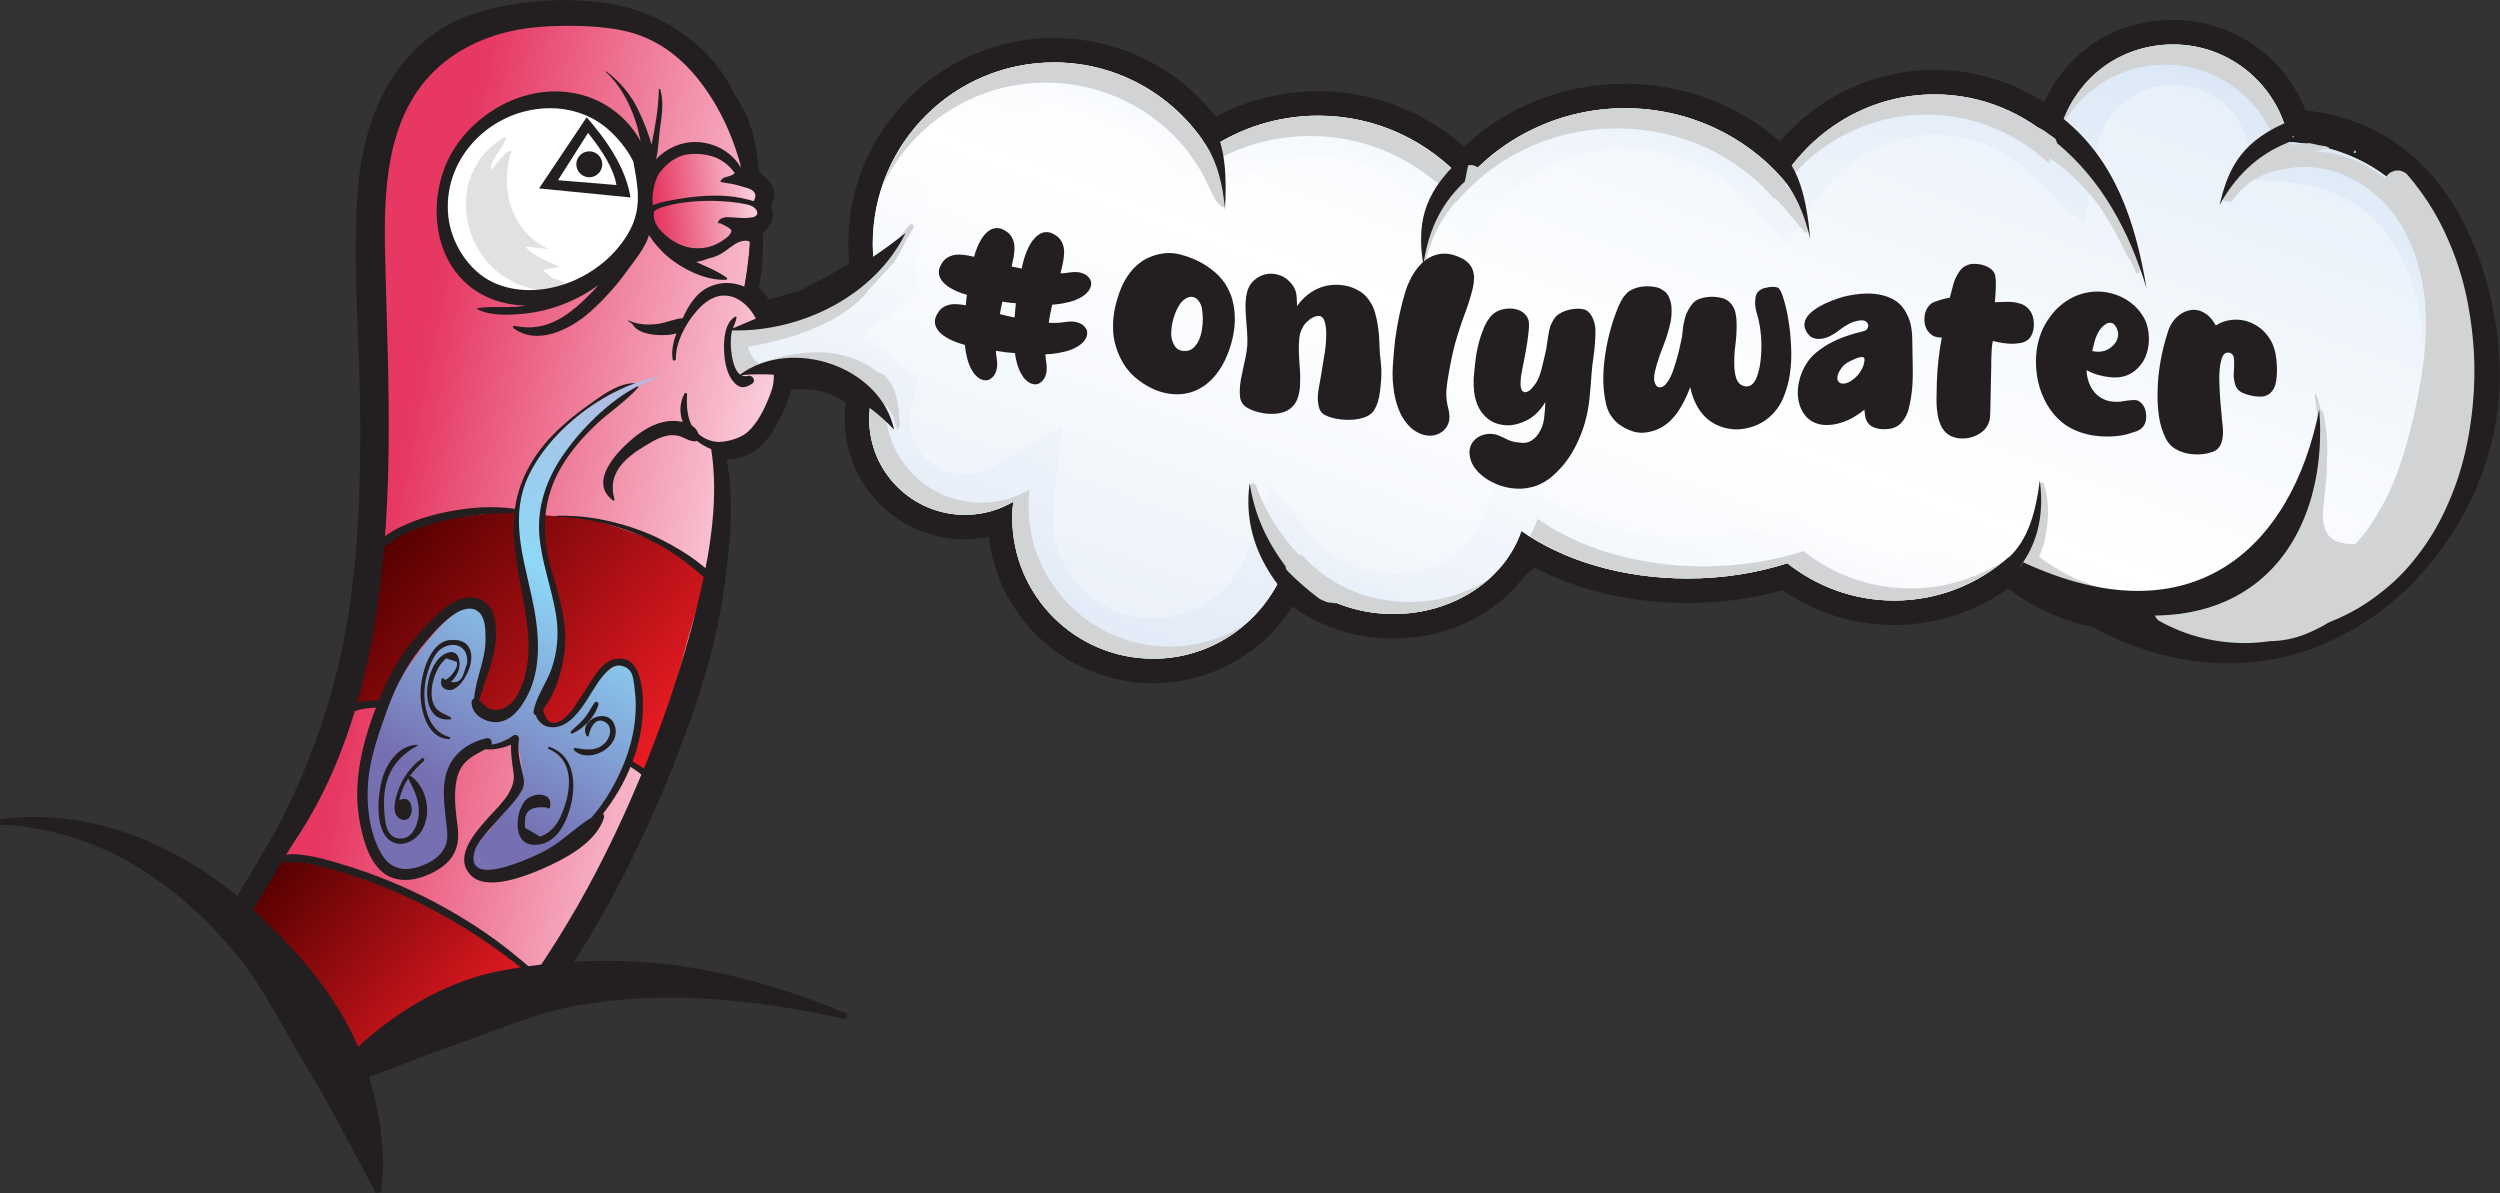 <?xml version="1.0" encoding="UTF-8"?>
<svg xmlns="http://www.w3.org/2000/svg" xmlns:xlink="http://www.w3.org/1999/xlink" viewBox="0 0 912.29 435.37">
  <rect x="0" y="0" width="912.29" height="435.37" fill="#333333" stroke="none"/>
  <defs>
    <style>
      .cls-1 {
        fill: url(#linear-gradient-2);
      }

      .cls-2 {
        fill: #231f20;
      }

      .cls-3 {
        fill: #d1d3d4;
      }

      .cls-3, .cls-4 {
        mix-blend-mode: multiply;
      }

      .cls-5 {
        fill: #fff;
      }

      .cls-6 {
        fill: url(#New_Gradient_Swatch_4-2);
      }

      .cls-7 {
        isolation: isolate;
      }

      .cls-8 {
        fill: url(#New_Gradient_Swatch_14);
      }

      .cls-4 {
        fill: #e1e1e1;
      }

      .cls-9 {
        fill: url(#New_Gradient_Swatch_14-3);
      }

      .cls-10 {
        mix-blend-mode: screen;
        opacity: .3;
      }

      .cls-11 {
        fill: url(#linear-gradient);
      }

      .cls-12 {
        fill: url(#New_Gradient_Swatch_4);
      }

      .cls-13 {
        fill: url(#New_Gradient_Swatch_14-2);
      }

      .cls-14 {
        fill: url(#New_Gradient_Swatch_17);
      }
    </style>
    <linearGradient id="New_Gradient_Swatch_17" data-name="New Gradient Swatch 17" x1="582.91" y1="240.38" x2="582.91" y2="16.22" gradientUnits="userSpaceOnUse">
      <stop offset="0" stop-color="#eee"/>
      <stop offset="1" stop-color="#d8e3e3"/>
    </linearGradient>
    <linearGradient id="New_Gradient_Swatch_4" data-name="New Gradient Swatch 4" x1="148.02" y1="-365.32" x2="259.25" y2="-425.64" gradientTransform="translate(-203.24 362.38) rotate(40)" gradientUnits="userSpaceOnUse">
      <stop offset="0" stop-color="#e63862"/>
      <stop offset="1" stop-color="#faccda"/>
    </linearGradient>
    <linearGradient id="New_Gradient_Swatch_14" data-name="New Gradient Swatch 14" x1="201.36" y1="-225.44" x2="305.58" y2="-225.44" gradientTransform="translate(-203.24 362.38) rotate(40)" gradientUnits="userSpaceOnUse">
      <stop offset="0" stop-color="#540000"/>
      <stop offset="1" stop-color="#ed1c24"/>
    </linearGradient>
    <linearGradient id="New_Gradient_Swatch_14-2" data-name="New Gradient Swatch 14" x1="157.95" y1="-340.63" x2="284.62" y2="-340.63" gradientTransform="translate(-203.24 362.38) rotate(40)" xlink:href="#New_Gradient_Swatch_14"/>
    <linearGradient id="New_Gradient_Swatch_14-3" data-name="New Gradient Swatch 14" x1="157.95" y1="-373.14" x2="284.62" y2="-373.14" gradientTransform="translate(-203.24 362.38) rotate(40)" xlink:href="#New_Gradient_Swatch_14"/>
    <linearGradient id="New_Gradient_Swatch_4-2" data-name="New Gradient Swatch 4" x1="154.38" y1="-504.96" x2="178.67" y2="-530.03" xlink:href="#New_Gradient_Swatch_4"/>
    <linearGradient id="linear-gradient" x1="529.63" y1="283.29" x2="733.34" y2="-276.41" gradientUnits="userSpaceOnUse">
      <stop offset="0" stop-color="#e1eaf7"/>
      <stop offset=".26" stop-color="#fff"/>
      <stop offset=".63" stop-color="#d4e3f5"/>
      <stop offset="1" stop-color="#eeeff8"/>
    </linearGradient>
    <linearGradient id="linear-gradient-2" x1="245.87" y1="-262.89" x2="214.8" y2="-463.9" gradientTransform="translate(-203.24 362.38) rotate(40)" gradientUnits="userSpaceOnUse">
      <stop offset=".16" stop-color="#7670b3"/>
      <stop offset=".58" stop-color="#8ed8f8"/>
      <stop offset=".92" stop-color="#afbde1"/>
    </linearGradient>
  </defs>
  <g class="cls-7">
    <g id="Layer_2" data-name="Layer 2">
      <g id="Layer_1-2" data-name="Layer 1">
        <g>
          <path class="cls-2" d="M912.23,133.99c-1.22-35.23-17.99-87.62-70.25-93.64-.07-.07-.13-.16-.18-.25-.16.05-.33.09-.49.13-7.63-19.59-26.57-32.96-48.32-32.96s-38.76,12.02-47.06,30c-11.92-7.66-25.71-11.77-39.93-11.77-21.84,0-42.29,9.59-56.51,26.11-15.37-13.49-35.46-21.06-56.57-21.06-22.15,0-43.03,8.27-58.64,22.97-14.62-12.96-33.54-20.23-53.2-20.23-13.17,0-25.96,3.18-37.46,9.26-14.18-18.11-35.65-28.69-58.98-28.69-41.42,0-75.11,33.69-75.11,75.11,0,2.3.13,4.69.4,7.21-6.06,3.67-12.05,6.87-17.7,9.67-3.96,1.39-7.97,2.5-11.71,3.34-1.06-1.52-2.26-3.1-3.6-4.31,1.26-6.21,1.73-12.73,1.43-19.83.05-.05.1-.09.15-.14.58-.56,1.17-1.13,1.69-1.76,1.36-1.66,1.97-3.56,1.76-5.48-.09-.79-.32-1.59-.63-2.28.06-.12.13-.25.18-.37.57-1.17.91-2.32,1.04-3.4.25-2.32-.69-4.48-2.82-6.42l-.69-.61c-.88-.77-1.6-1.4-2.07-2.31-.13-1.22-.28-2.44-.44-3.66,0-.34-.03-.74-.15-1.13-.77-5.55-1.77-9.73-3.23-13.53-1.24-3.21-2.97-6.46-5.45-10.13-.83-1.91-1.73-3.61-2.74-5.19-7.85-12.31-20.78-21.69-35.47-25.74-21.01-5.78-52.07-2.49-67.83,7.23-18.4,11.34-29.18,32.25-31.18,60.48-1.22,17.22-.52,34.78.15,51.77.36,8.93.72,18.16.8,27.18.21,23.76-.23,51.77-5.08,79.3-4.52,25.65-13.17,50.62-25.71,74.21-.69,1.31-10.55,18.01-17.75,30.19-.64,1.08-1.26,2.13-1.86,3.15.03.03.07.05.11.08.69.7,1.36,1.41,2.02,2.14.68.74,1.32,1.5,1.98,2.26.25.26.49.53.75.79.54.55,1.11,1.05,1.66,1.59.18.17.35.35.52.52,2.97-4.86,6.78-11.15,11.18-18.4,5.02-8.3,9.77-16.13,10.32-16.94,21.44-31.59,32.73-75.2,34.53-133.32.67-21.5.04-43.32-.57-64.42l-.37-13.34c-.56-21.28-1.25-47.77,13.76-66,7.76-9.42,20.21-16.08,34.16-18.26,11.91-1.86,29.02-1.33,38.13,1.15,11.37,3.12,20.73,10.79,28.6,23.46,2.81,4.53,5.21,9.43,7.17,14.64-2.5-1.46-5.33-2.44-8.41-2.88-4.71-.67-9.53.33-13.74,2.73.04-.42.07-.83.11-1.24.11-1.29.22-2.55.45-4.18.68-4.77,1.39-9.71,0-14.79-.37-1.37-1.71-2.23-3.07-2.05l-2.51.61-.03,2.22c-.04,3.4-.4,6.81-.89,10.11-.4-.94-.81-1.86-1.2-2.74-2.87-6.42-7.36-12-12.99-16.14l-2.13-1.41-3.04,3.9,1.76,1.64c3.37,3.14,5.98,6.87,8.16,11.74-4.15-3.54-9.07-6.19-14.28-7.64-17.82-4.89-38.02,3.3-49.16,19.94-9.21,13.77-10.97,36.55,2.03,50.83,2.52,2.76,5.44,5.03,8.7,6.79-.3.03-.6.08-.9.13l-2,.52-.43,3.87,1.64.84c3.57,1.83,8.09,2.34,12.29,2.24-.18.22-.34.46-.46.73-.6,1.31-.22,2.82.92,3.68,9.74,7.3,22.9,1.28,31.19-6.07,5.14-4.58,9.88-9.85,14.09-15.69l1.45-1.97c1.64-2.2,3.43-4.6,4.82-7.14,1.18,1.42,2.48,2.78,3.76,3.93,3.76,3.38,9.13,6.69,14.75,8.47-4.17,2.6-6.71,6.7-8.49,10.41-1.36.24-2.65.61-3.9.98-1.46.42-2.84.83-4.19.98-3.62.39-6.35.05-8.98-1.12l-2.25-.82-2.19,4.02,1.71,1.37c.37.3.77.57,1.17.82.87,1.31,2.13,2.37,3.7,3.14.29.15.59.29.86.39,1.61.65,3.52,1.06,5.67,1.23,1.17.1,2.63.16,4.18.09-.42,1.98-.64,4.19-.31,6.55.22,1.71,1.6,2.82,3.41,2.75,1.71-.15,2.96-1.56,2.9-3.28-.22-6.14,5.24-15.05,10.09-18.61,2.19-1.61,4.42-2.16,6.65-1.63.64.15,1.26.41,1.88.73-.44.04-.88.09-1.26.12-3.8.3-7.01,2.98-7.97,6.68-.47,1.82-4.29,18.01,7.32,26.33,2.42,1.73,5.53,2.15,8.31,1.12,1.34-.5,2.64-.92,3.89-1.3-2.05,5.15-4.26,8.9-6.76,11.24-2.78,2.62-6.75,3.77-9.86,3.22l-.7-.19c-.94-.21-1.83-.54-2.66-1-.39-.21-.76-.45-1.11-.71-.5-1.26-1.37-2.37-2.58-3.27-1.35-2.97-1.32-6.78-1.17-9.43.09-1.47-.86-2.81-2.27-3.2-1.41-.38-2.85.26-3.52,1.56-1.42,2.74-1.98,5.63-1.67,8.53-5.08.08-10.37,2.07-15.69,6.32-3.83,3.06-12.7,11.04-12.55,19,.06,3.26,1.65,6.14,4.6,8.32,1.02.76,2.4.78,3.43.05l1.63-1.46-.52-1.76c-1.9-6.36.93-11.13,9.77-16.47l.47-.28c3.1-1.88,6.27-3.85,9.57-3.31.76.12,1.5.46,2.35.85,1.32.61,2.82,1.3,4.79,1.31,1.1.79,2.28,1.49,3.52,2.07,2.52,18.12-1.22,37.52-4.3,50.66-4.16,17.82-9.63,35.6-16.25,52.87-.57,1.48-1.14,2.96-1.72,4.43,1.35-4.81,2.12-9.68,2.26-14.48.19-6.57-.53-15.23-5.11-19.23-2.06-1.8-4.7-2.49-7.69-1.99-5.44.91-8.44,5.56-10.84,9.29l-2.32,3.59c-1.03,1.6-2.05,3.2-3.11,4.77l-.32.49c-.59.89-1.19,1.8-1.75,2.43l-2.02,1.87c-1.24.87-1.89.91-2.02.88-.16-.06-.6-.52-1.02-1.84,5.21-7.11,7.75-18.05,7.9-25.54.16-7.97-1.98-15.48-4.05-22.75-.61-2.13-1.22-4.27-1.77-6.41-3.13-12.21-1.83-22.97,3.95-32.89,2.91-4.98,6.91-9.88,12.24-14.97,1.95-1.86,4.06-3.55,6.29-5.34,3.2-2.57,6.51-5.23,9.29-8.39l1.43-1.87-2.21-2.67-.27-1.4-2.2.05c-6.37.15-11.52,3.74-16.32,7.09-6.63,4.62-11.62,8.76-15.7,13.03-9.04,9.44-14.08,20.69-14.58,32.52-.37,8.71,1.21,17.11,2.73,25.24.75,4.02,1.53,8.17,2.05,12.27.93,7.28.77,13.01-.49,18.03-1.04,4.12-2.5,7.26-4.22,9.08-1.3,1.38-3.55,2.65-5.55,1.73-.43-.2-1.11-.88-1.69-1.49.57-1.9,1.23-3.79,1.88-5.68,1.67-4.81,3.41-9.79,3.79-15.09.73-10.26-2.19-16.35-8.69-18.08-8.25-2.17-14.77,4.32-19.77,9.3-6.99,6.97-12.52,14.84-16.44,23.39-9.13,19.94-12.39,36.51-9.97,50.64,1.13,6.61,3.34,15.97,9.38,21.01,5.01,4.17,12.22,4.59,19.78,1.14,4.1-1.87,7.12-4.15,9.12-6.9.14,2.44,1.16,4.87,3.53,7.11,4.89,4.64,14.33,3.99,28.06-1.94,8.89-3.82,21.09-10.09,24.41-20.36.2-.62.24-1.27.13-1.9,1.73-2.31,3.33-4.68,4.74-7.08.39-.65.77-1.32,1.13-1.98-5.3,12.28-10.94,23.92-16.87,34.77-4.66,8.55-9.85,17.19-15.42,25.66-1.08,1.64-2.2,3.3-3.32,4.97-3.01,4.48-6.09,9.06-8.79,13.77,2.13-1.01,4.29-1.99,6.47-2.91,4.08-1.72,8.25-3.24,12.5-4.51,1.45-2.04,2.77-3.99,3.93-5.75,5.46-8.31,10.69-17.01,15.52-25.87,9.5-17.41,18.25-36.64,25.99-57.15,8.14-21.57,12.81-38.5,15.14-54.91,2.3-16.14,4.25-33.13,1.16-48.78,1.88.06,3.7-.18,5.4-.71,8.5-2.64,12.69-10.78,15.95-18.2.76-1.72,1.62-4.02,2.24-6.56,10.53-.9,16.86,2.51,19.92,4.92-.27,1.97-.41,3.93-.41,5.85,0,24.21,19.7,43.91,43.91,43.91,2.93,0,5.84-.29,8.69-.88,3.48,30.01,29.05,53.38,59.99,53.38,20.81,0,39.97-10.86,50.9-28.01,10.21,7.53,23.05,11.69,36.73,11.69,20.04,0,37.86-8.98,48.26-23.24l3.33-2.62c15.9,8.36,35.26,12.9,55.76,12.9,11.97,0,23.62-1.57,34.71-4.67,12.03,8.33,26.02,12.71,40.76,12.71s29.29-4.64,41.37-13.18l.12.68.52-.56c9,6.84,19.33,11.52,30.29,13.77,80.48,43.37,150.97-27.59,148.64-94.8ZM221.24,63.79c.12.3.23.59.33.89l-.92-.07c.21-.26.41-.53.58-.81ZM192.43,116.88c2.6-.3,5.18-.79,7.73-1.47-2.46,1-5,1.5-7.73,1.47ZM227.56,82.89c-4.26,7.98-11.97,14.53-21.15,17.96-9.02,3.37-18.36,3.28-25.66-.24-7.6-3.68-13.6-12.65-14.6-21.81-.94-8.59,1.66-17.09,7.34-23.92,6.11-7.36,15.09-12,24.64-12.73.87-.07,1.74-.1,2.6-.1,3.41,0,6.7.52,9.76,1.53l-18.28,27.31,37.87,3.75c-.27,2.74-1.02,5.46-2.51,8.26ZM240.71,71.4c.09-.83.25-1.66.4-2.45.31-1.56.8-2.97,1.28-3.93,1.79-2.56,4.27-4.65,6.65-5.58,1.26-.49,2.87-.74,4.61-.74s3.53.24,5.26.71c1.78.49,3.51,1.48,4.99,2.81-.4.12-.83.29-1.27.56-.44.26-.93.66-1.35,1.18l-.89.17-.19,4.11,1.97.56s.07.02.1.03c-1.77-.05-3.65.02-5.62.14-3.54.22-7.32.71-11.58,1.48-1.26.23-2.76.51-4.37.93ZM269.62,101.22c-.53-.13-1.07-.24-1.61-.32l.1-.62-1.47-1.05c-1.68-1.21-3.46-2.19-5.26-3.07.37-.13.73-.26,1.08-.41,2.02-.85,3.66-2.07,5.23-3.24l.42-.31c1.04-.77,1.93-1.34,2.76-1.62-.2,3.62-.62,7.18-1.26,10.66ZM269.24,76.89c-.83-.06-1.61-.09-2.31-.11-.62-.08-1.24-.08-1.9-.09-.96.03-1.94.28-2.91.76-1.51.73-2.48,1.98-2.68,3.56-.03.44.05.88.22,1.29l.4,1.75,1.99-.1.75.38c.26.12.52.25.79.39-.72.59-1.72,1.2-2.26,1.52-2.55,1.54-5.8,2.13-8.93,1.64-2.89-.47-5.53-1.84-8.31-4.31-1.33-1.19-2.35-2.54-2.71-3.62-.15-.46-.25-.92-.27-1.38.49-.24,1.12-.47,1.9-.69,2.18-.61,4.16-1.04,6.04-1.33,3.69-.55,7.51-.78,11.5-.67,4.19.1,7.79.47,10.98,1.14-.77-.01-1.53-.07-2.3-.12ZM217.39,268.8c.25-1.68,1.25-3.22,1.76-3.27.61.18.77.45.85.72.22.74-.11,1.93-.78,2.75-.85,1.04-1.86,1.6-3.12,1.82.68-.45,1.17-1.18,1.3-2.02ZM195.31,174.43c3.43-7.14,9.19-14.09,16.16-19.9-3.33,3.61-6.19,7.25-8.39,10.5-6.46,9.53-9.52,19.86-8.86,29.87.41,6.17,1.95,12.13,3.43,17.9,1.03,3.99,2.09,8.12,2.73,12.18.99,6.22.48,12.33-1.51,18.16-.24.71-.53,1.42-.85,2.14,1.85-9.56.32-19.6-1.47-27.93-.42-1.93-.86-3.86-1.3-5.78-2.96-12.86-5.76-25.01.06-37.13ZM167.8,225.85c1.76-1.08,3.47-1.47,4.55-1.02.85.35,1.47,1.29,1.83,2.78.39,1.64.41,3.56.43,5.61.01,1.37-.11,2.73-.34,4.1-.2-.87-.52-1.68-.96-2.41-.91-1.53-3.13-3.97-7.99-3.97-.38,0-.78.01-1.2.04-1.17.09-2.26.38-3.26.83,2.09-2.24,4.43-4.44,6.93-5.97ZM163.83,243.27c-.34.58-.84,1.24-1.32,1.72-.1-.04-.21-.06-.32-.08.27-.48.56-.91.86-1.29l.44-.46.33.11ZM160.45,281.32c-1.69,5.89-1.02,11.66-.36,17.23.22,1.88.44,3.76.56,5.63.11,1.6.43,6.49-8.26,9.54-6.48,2.27-9.25-.65-10.75-3.05-.42-.68-.82-1.4-1.19-2.16.13.1.26.2.4.3,2.24,1.6,4.98,2.07,7.71,1.37,3.42-.89,6.65-3.62,8.22-6.94,3.19-6.75,1.61-15.41-3.51-20.6.85-.95,1.85-1.93,3.06-3.02,1.27-1.14,1.42-3.07.36-4.39-.68-.84-1.69-1.25-2.68-1.14l1.46-.89-1.16-4-2,.02c-7.7.07-13.06,6.85-15.19,13.91.99-7.66,3.73-15.33,6.49-23.09,2.57-7.2,5.77-13.51,9.74-19.12-1.63,4.04-2.35,8.44-2.43,11.39-.21,7.87,3.06,19.68,12.97,19.96l2.58-.22c-2.87,2.5-4.98,5.67-6.01,9.26ZM145.43,301.36c1.2.48,2.4.53,3.46.24-.59.99-1.39,1.76-2.42,1.82-1.82.11-2.67-.8-3.2-3.46.64.65,1.4,1.09,2.15,1.39ZM143.8,285.36c1.16-3.54,3.24-6.42,6.34-8.8-2.63,2.4-4.79,5.41-6.34,8.8ZM169.76,305.03c0-1.03-.05-2.1-.19-3.22l-.15-1.28c-.55-4.5-1.13-9.14-.6-13.56.46-3.82,1.51-6.03,3.75-7.89,1.16-.96,2.55-1.71,4.03-2.51l1.01-.55c2.11.12,4.25-.15,6.4-.72.11,1.6.33,3.15.55,4.76.12.9.25,1.82.36,2.77.48,4.14-3.56,8.43-7.12,12.21-.99,1.05-1.94,2.07-2.78,3.05-1.5,1.76-3.58,4.19-5.26,6.95ZM186.47,312.98c-8.3,2.81-10.38,1.77-10.83,1.39-.48-.42-.29-1.73-.19-2.27.54-2.83,3.34-5.9,5.8-8.61.75-.82,1.46-1.6,2.08-2.35.87-1.04,1.82-2.08,2.78-3.12.16-.18.33-.36.49-.54-.53,2.84-.43,5.9.63,8.38,1.06,2.48,2.98,4.12,5.47,4.71-1.99.87-4.08,1.67-6.25,2.41ZM199.09,301.23c-.53.53-1.12.93-1.8,1.23l-3.15-1.86.02-1.12c-.01-1.18.37-1.53.49-1.64.29-.26,1.2-.82,3.81-.69.57.35,1.24.51,1.97.45.73-.07,1.4-.39,1.9-.89-.77,1.68-1.74,3.24-3.24,4.53ZM207.15,272.02c-.22.43-.33.89-.33,1.35-1.48-1.4-3.28-2.49-5.37-3.23-1.55-.55-3.22.24-3.82,1.77-.57,1.5.14,3.17,1.63,3.79,8.68,3.62,5.4,14.86,4.19,18.22-.02.06-.04.12-.06.18.25-2.71-.92-4.91-3.25-6-.97-.45-2.09-.67-3.24-.67s-2.42.23-3.57.65c.44-1.34.57-2.82.19-4.69-.21-1.07-.44-2.09-.66-3.08-.82-3.63-1.47-6.49-.95-10.23.21-1.55-.52-3.08-1.87-3.91-1.33-.8-2.94-.75-4.22.14-1.49,1.07-2.94,1.82-4.48,2.32-.08-.14-.18-.27-.28-.4-.93-1.15-2.35-1.67-3.84-1.37-4.15.85-7.83,2.68-10.74,5.19l.32-2.23c.22-1.5-.7-2.93-2.12-3.32-1.11-.32-2.08-.83-2.91-1.5.92.13,1.91.14,2.93.02,1.23-.14,2.24-1.05,2.5-2.25l.19-2.18-1.53-.95c-.8-.5-1.59-.88-2.35-1.24-1.7-.81-2.41-1.19-2.96-2.47-.34-.82-.52-1.86-.52-3.04.57.51,1.29.93,2.12,1.2,1.86.62,5.46.81,9.11-4.55-.29,1.31-.53,2.64-.68,3.99-.67.75-1.06,1.73-1.05,2.77,0,2.45,1,4.69,2.89,6.48,2.3,2.19,5.84,3.46,9.02,3.28,4.02-.2,7.62-2.48,10.73-6.79,0,.04-.01.09-.02.14-.2,1.28.35,2.56,1.32,3.36,1.18,2.74,3.9,4.78,6.98,5.12,1.88.2,3.61-.03,5.19-.62.01.55.17,1.1.49,1.59.82,1.25,2.39,1.72,3.71,1.17.57-.24,1.14-.52,1.7-.84.09.21.2.42.32.63l.68.94c-.65-.09-1.35-.2-2.1-.35-1.34-.23-2.66.38-3.28,1.6ZM229.25,261.37c-.44,5.34-1.73,10.73-3.84,16-2.92,7.29-6.91,14.02-11.27,19.01-1.84,1.12-3.57,2.4-5.24,3.71,1.05-2.4,1.82-5,2.31-7.58,1.17-6.16.57-11.49-1.6-15.5,3.72,2.08,8.39,1.26,11.75-.72,4.53-2.68,6.73-7.24,5.61-11.62-.79-3.14-2.92-5.26-5.82-5.81-.2-.04-.41-.06-.61-.09.13-.39.25-.78.34-1.17.36-1.53-.4-3.08-1.86-3.76-.23-.1-.46-.18-.7-.23,1.22-1.97,2.38-3.8,3.45-5.06,2.93-3.47,3.93-3.41,5.14-2.87,1.36.59,1.59,1.48,2,5.01l.22,1.81c.35,2.61.39,5.51.12,8.86ZM843.18,215.71c-4.42,1.81-9,3.21-13.69,4.12-1.12.22-2.24.4-3.37.57-2.1.27-4.21.44-6.32.52-1.36-.16-2.73-.31-4.09-.47,4.97-2.83,9.64-6.24,13.89-10.17,4.66,2.08,9.5,3.76,14.45,5.03-.29.13-.58.27-.88.4ZM893.98,137.91c-.11,1.47-.27,2.95-.45,4.41-.85,5.94-2.29,11.8-4.3,17.45-.5,1.39-1.03,2.77-1.6,4.14-2.32,5.42-5.15,10.61-8.48,15.48-.82,1.2-1.67,2.37-2.55,3.53-3.34,4.27-7.07,8.24-11.16,11.8-1.19,1.03-2.41,2.03-3.65,3-.05.05-.09.1-.14.15-.04.03-.08.06-.12.1-.26.33-.52.67-.78,1-.21.32-.35.67-.45,1.02-9.89-.87-19.55-3.75-28.25-8.46-3.64-1.97-8.15-1.19-10.91,1.88-10.88,12.08-26.38,19-42.51,19-12.71,0-24.89-4.21-34.88-11.94,3.34-7.49,4.43-16.01,3.15-25.5l-1.73-12.93c.63.21,1.26.36,1.89.46.91.14,1.94.15,3.16.03,1.13-.1,2.27-.34,3.36-.71,1.1-.37,2.12-.88,3.06-1.52.75-.52,1.38-1.13,1.89-1.83.16.32.35.63.58.94.61.81,1.51,1.45,2.6,1.86.86.32,1.8.54,2.8.65.92.1,1.82.15,2.74.12.95-.02,1.77-.14,2.37-.25,1.5-.26,2.81-.66,3.99-1.21,1.47-.69,2.72-1.66,3.71-2.9.93-1.16,1.57-2.51,1.92-4,.29-1.26.44-2.54.45-3.83,0-1.86-.1-3.54-.31-5.14-.2-1.51-.38-3.07-.47-4.61-.06-1-.05-2.03,0-3.05.03-.74.21-1.44.69-2.44.02-.05.09-.23.34-.55.27-.35.58-.69.88-.98.08-.08.17-.15.26-.23.05.27.1.52.12.74.17,1.91.14,3.88-.09,5.88l-.76,6.51c-.12,1.12-.27,2.25-.44,3.36-.21,1.41-.26,2.78-.14,4.08.07.75.23,1.52.46,2.3.32,1.07.9,1.98,1.81,2.78.6.48,1.31.83,1.97.99,1.07.32,2.32.51,3.7.54,1.34.02,2.72-.04,4.06-.25,1.37-.21,2.72-.58,4.01-1.1,1.41-.57,2.58-1.33,3.47-2.24.51-.52.93-1.1,1.23-1.7.27-.51.5-1.04.67-1.51.36-.93.62-1.91.78-2.92.2.37.42.74.66,1.11.65.92,1.44,1.74,2.34,2.43.53.41,1.1.78,1.71,1.1-1.56.59-2.89,1.59-3.89,2.94-1.15,1.54-1.69,3.4-1.56,5.39.07,1.18.35,2.31.83,3.36.44.97.99,1.86,1.62,2.63,1.53,1.91,3.51,3.4,5.9,4.41,2.27.96,4.64,1.51,7.03,1.62,1.61.1,3.28-.03,4.96-.36,1.72-.33,3.38-.92,4.92-1.76,1.66-.89,3.18-2.02,4.51-3.35s2.43-2.66,3.43-4.11c1.64-2.34,3.01-4.86,4.07-7.51,1.05-2.61,1.82-5.31,2.3-8.05.46-2.65.75-5.32.87-7.94.1-2.53.22-5.05.36-7.55.11-1.96.25-3.95.4-5.93.18-2.27.12-4.47-.2-6.55h0c-.16-1.03-.47-2.11-.92-3.22-.54-1.33-1.44-2.44-2.61-3.21-.9-.59-1.91-.94-3-1.03-.89-.08-1.77-.04-2.6.07-1.41.21-2.84.69-4.23,1.43-.65.34-1.25.74-1.79,1.19-.48-.31-.98-.59-1.49-.81-2.11-.93-4.44-1.41-6.93-1.42-2.6,0-4.99.49-7.24,1.54-1.59.74-3.04,1.84-4.33,3.27-1.15,1.29-2.15,2.63-2.99,4.02-1.31,2.27-2.34,4.68-3.08,7.21-.09-.58-.2-1.16-.31-1.74-.25-1.22-.58-2.46-.99-3.68-.48-1.4-1.18-2.68-2.02-3.7-1.26-1.7-2.96-2.91-5.03-3.62-1.85-.63-3.82-.86-5.82-.68-2.03.18-3.94.69-5.67,1.52-1.58.76-3.06,1.79-4.41,3.05-.24-.44-.53-.87-.86-1.28-1.4-1.61-3.11-2.62-5.06-2.98-1.85-.33-3.66-.17-5.42.51-1.68.66-3.18,1.74-4.44,3.21-.31.36-.6.75-.85,1.15.04-1.16-.14-2.3-.54-3.43-.86-2.39-2.61-4.13-5.06-5l-.09-.03c-1.28-.4-2.59-.56-3.91-.44-1.28.12-2.51.47-3.67,1.05-1.11.56-2.13,1.32-3.03,2.25-.91.94-1.64,2.06-2.16,3.29-.55,1.3-.75,2.73-.59,4.23.17,1.57.71,2.93,1.69,4.13.6.67,1.29,1.25,2.05,1.71-.53.35-1.03.78-1.5,1.27-.68.72-1.25,1.49-1.67,2.28-.41.74-.75,1.49-1.02,2.18-.23.55-.43,1.12-.6,1.68h0c-.12-1.8-.37-3.61-.72-5.4-.25-1.23-.58-2.48-.99-3.71-.47-1.42-1.17-2.7-2-3.74-1.25-1.71-2.93-2.97-4.99-3.72-1.84-.68-3.79-.99-5.81-.85-2.03.12-3.95.58-5.68,1.37-1.58.71-3.07,1.69-4.42,2.92-.24-.47-.53-.92-.88-1.35-1.39-1.64-3.08-2.69-5.01-3.11-1.86-.39-3.68-.26-5.41.35-1.7.62-3.21,1.66-4.48,3.1-1.31,1.49-2.14,3.3-2.45,5.38-.2,1.37-.26,2.74-.18,4.07.02.34.04.68.07,1.02-.03-.19-.07-.38-.11-.57-.25-1.24-.57-2.49-.98-3.73-.47-1.41-1.16-2.7-1.99-3.76-1.23-1.73-2.9-3.01-4.94-3.82-1.83-.72-3.77-1.04-5.79-.99-2.03.07-3.94.49-5.69,1.24-1.58.68-3.06,1.62-4.42,2.82-.24-.49-.54-.96-.9-1.41-1.37-1.66-3.04-2.74-4.96-3.21-1.85-.44-3.67-.36-5.42.21-1.71.57-3.23,1.58-4.52,3.01-.33.36-.63.75-.9,1.16.08-1.24-.09-2.49-.52-3.72-.83-2.4-2.54-4.19-4.93-5.19l-.08-.03c-1.27-.48-2.49-.66-3.89-.67-1.3.04-2.55.32-3.7.84-1.13.51-2.17,1.22-3.08,2.11-.85.83-1.55,1.81-2.07,2.93.02-.45.03-.9.03-1.35,0-1.66-.3-3.26-.89-4.72-.46-1.2-1.3-2.14-2.44-2.74h-.02c-.93-.48-1.91-.74-2.89-.76-.98.01-2.11.22-3.09.74-1.11.59-1.95,1.56-2.42,2.79-.28.72-.51,1.45-.68,2.18-.14.62-.26,1.28-.38,1.94-.44,2.3-.81,4.62-1.09,6.96l-.1.79c-.24,2.02-.49,4.07-.77,6.08-.27,1.95-.63,3.9-1.04,5.8-.4,1.9-.9,3.78-1.59,6l-.03.1c-.08-.25-.16-.51-.22-.76-.24-.94-.42-1.92-.6-3.32-.27-2.09-.55-4.19-.76-6.26-.24-2.28-.56-4.58-1.01-7.06l-.56-2.43c-.28-1.26-.9-2.41-1.77-3.31-1.08-1.13-2.43-1.91-3.89-2.25-1.4-.32-2.71-.46-3.85-.35-.64.05-1.36.2-2.12.39-.88.24-1.69.61-2.62,1.31-.92.84-1.66,1.96-2.19,3.33-.71,1.8-1.2,3.65-1.45,5.49-.24,1.73-.46,3.45-.65,5.13-.3,2.62-.8,5.27-1.48,7.93-.02-.24-.04-.49-.07-.74l-.6-7.94c-.09-1.25-.15-2.37-.21-3.37l-.12-2.26c-.11-1.49-.18-2.97-.19-4.44-.02-1.92-.13-3.54-.36-4.94-.17-1.04-.43-2.11-.71-3.17-.32-1.22-.87-2.4-1.63-3.49-.88-1.27-1.96-2.25-3.24-2.91-1.21-.62-2.5-1-3.84-1.11-1.28-.1-2.6,0-3.94.33-1.36.35-2.61.92-3.71,1.7-.61.44-1.18.95-1.68,1.51-.57.63-1.03,1.33-1.35,2.04-.63,1.33-1.06,2.74-1.28,4.18-.18,1.3-.29,2.65-.28,4.02l.05,5.02c0,1.74.07,3.48.19,5.17.03.51.08,1.31.19,2.37l.76,7.6c.14,1.46.29,2.85.45,4.16.15,1.3.3,2.48.44,3.52.15,1.16.31,2,.43,2.46.53,2.19,1.26,4.37,2.17,6.49,1.01,2.33,2.43,4.29,4.23,5.82,1.21,1.03,2.56,1.93,4,2.68,1.73.9,3.56,1.31,5.36,1.13,1.5-.12,3.02-.57,4.51-1.34,1.46-.75,2.73-1.75,3.73-2.93,1.47-1.65,2.67-3.54,3.54-5.63.03-.08.06-.16.1-.24.61,1.03,1.27,2.02,1.98,2.97.65.86,1.37,1.69,2.16,2.5.85.86,1.77,1.6,2.69,2.17,1.45.96,3.07,1.66,4.8,2.06,1.9.45,3.84.41,5.57-.13,1.67-.51,3.26-1.49,4.73-2.91,1.27-1.24,2.35-2.6,3.24-4.08,1.33-2.32,2.37-4.81,3.1-7.42.69-2.47,1.33-4.98,1.91-7.51.86-3.71,1.55-7.42,2.05-11.03.37-2.67.67-5.39.94-8.1.27,1.01.73,1.94,1.4,2.79.61.73,1.31,1.35,2.1,1.87-.5.32-.99.7-1.45,1.16-.7.69-1.27,1.44-1.71,2.23-.41.73-.76,1.47-1.02,2.13-.61,1.45-1.04,2.97-1.27,4.53-.2,1.38-.37,2.78-.52,4.16-.11,1.07-.23,2.16-.32,3.25-.08,1.13-.12,2.24-.11,3.34.01,1,.1,2.03.26,3.07.19,1.29.65,2.5,1.35,3.55.81,1.24,1.9,2.25,3.22,2.99,1.25.7,2.49,1.19,3.68,1.45.89.19,1.9.26,3.17.23,1.14-.03,2.28-.21,3.39-.52,1.12-.32,2.15-.77,3.09-1.36.74-.47,1.37-1.03,1.89-1.7.17.36.37.71.62,1.05.59.83,1.46,1.51,2.51,1.96.86.38,1.8.65,2.79.82.9.15,1.81.24,2.73.27.96.03,1.77-.03,2.38-.11,1.52-.18,2.83-.51,4.01-1,1.5-.62,2.77-1.55,3.79-2.76.93-1.14,1.59-2.47,1.93-3.95.29-1.25.45-2.53.45-3.83,0-1.73-.09-3.46-.31-5.15-.2-1.53-.38-3.1-.47-4.66-.06-1-.05-2.04-.01-3.06.02-.73.21-1.42.69-2.39.01-.03.07-.19.31-.48.26-.32.56-.64.88-.93.07-.07.15-.13.24-.2.01.03.02.07.03.11.06.29.11.56.13.82.17,1.94.14,3.92-.08,5.88l-.76,6.48c-.13,1.12-.28,2.24-.44,3.36-.21,1.4-.26,2.77-.14,4.05.07.76.23,1.54.45,2.32.3,1.06.86,1.98,1.75,2.81.57.49,1.26.87,1.89,1.05,1.06.38,2.27.63,3.7.74,1.35.11,2.72.1,4.06-.04,1.39-.14,2.75-.45,4.02-.9,1.43-.5,2.63-1.21,3.55-2.11.49-.49.91-1.03,1.22-1.61.17.77.52,1.53,1.04,2.24.6.82,1.48,1.49,2.55,1.92.86.35,1.8.6,2.79.75.91.13,1.82.19,2.73.2.91,0,1.76-.08,2.37-.17,1.51-.22,2.82-.58,4-1.1,1.49-.65,2.75-1.6,3.75-2.82.94-1.15,1.59-2.49,1.94-3.98.29-1.25.44-2.54.45-3.83,0-1.73-.09-3.46-.31-5.14-.2-1.52-.38-3.08-.47-4.63-.06-1-.05-2.04-.01-3.05.03-.74.21-1.43.69-2.42.02-.04.09-.21.33-.51.27-.33.57-.65.88-.94.08-.07.16-.14.26-.21,0,.01,0,.02,0,.03.06.29.11.55.13.81.17,1.9.14,3.89-.09,5.88l-.76,6.49c-.13,1.12-.27,2.25-.44,3.37-.21,1.41-.26,2.78-.14,4.05.07.76.23,1.55.46,2.33.31,1.07.89,1.99,1.78,2.79.6.5,1.31.86,1.92,1.01,1.05.36,2.26.58,3.71.66,1.31.08,2.68.03,4.06-.14,1.39-.18,2.74-.52,4.01-1,1.43-.54,2.61-1.27,3.51-2.17.51-.51.94-1.09,1.25-1.69.12-.23.24-.46.34-.69.18.36.38.71.62,1.05.83,1.22,1.95,2.18,3.31,2.85.06.03.12.06.18.09l-1.67,13.64c-1.05,8.54-2.79,14.95-5.42,19.83-3.06-1.21-6.66-.67-9.25,1.64-9.93,8.85-22.67,13.72-35.86,13.72-12.26,0-23.83-4.04-33.48-11.68-2.34-1.86-5.46-2.43-8.3-1.51-10.63,3.41-21.97,5.14-33.69,5.14-19.76,0-38.72-5.09-52.72-13.95-.66-7.68-2.94-14.82-5.17-18.34l-6.87-10.88,2.18,12.68c.72,4.2.79,9,.51,13.35-.45.07-.9.13-1.33.27-2.68.87-4.79,2.96-5.69,5.63-4.82,14.25-20.56,24.2-38.26,24.2-12.89,0-25.05-5.31-32.54-14.21-2.06-2.44-5.25-3.61-8.4-3.06-.36.06-.68.22-1.03.32-4.24-7.18-6.76-14.28-7.96-22.24l-2.63-17.52-2.43,17.55c-1.49,10.78.45,21.14,5.69,30.91-6.93,14.79-21.84,24.58-38.33,24.58-23.43,0-42.49-19.06-42.49-42.49,0-1.64.12-3.25.3-4.84.38-3.37-1.16-6.66-4-8.51-1.48-.97-3.19-1.45-4.89-1.45-1.56,0-3.12.4-4.52,1.22-3.99,2.33-8.51,3.57-13.08,3.57-11,0-20.37-6.89-24.17-16.56l2.69,2.87-1.93-9.01c-.5-2.33-1.33-4.56-2.35-6.71.14-1.01.33-2.04.61-3.1.7-2.75.04-5.63-1.67-7.78-1.94-2.55-11.66-13.89-31.18-14.59,11.34-3.53,23.81-9.32,31.84-18.77,1.81-2,2.62-4.71,2.2-7.39-.2-1.25-.32-2.39-.44-3.53,1.9-2.61,3.58-5.34,4.99-8.2l5.09-10.31-8.98,7.19c-.39.31-.79.59-1.18.9,2.56-29.2,27.11-52.18,56.96-52.18,20.03,0,38.26,10.25,48.78,27.44,1.27,2.08,3.35,3.56,5.74,4.08.95.21,1.92.21,2.87.1,1.22,3.93,2.02,8.31,2.42,13.29l5.1-.05c.39-6.53.33-12.01-.18-16.75,9.59-5.67,20.47-8.67,31.72-8.67,15.12,0,29.65,5.6,40.98,15.49-7.05,10.75-6.57,20.59-5.22,30.5l2.5,18.39,2.57-18.38c1.26-9.05,4.1-16.45,8.75-22.77,1.2.57,2.53.88,3.94.87,2.6-.03,5.06-1.2,6.73-3.2,12.62-15.02,31.43-23.64,51.6-23.64s38.21,8.27,50.81,22.68c1.85,2.12,4.61,3.24,7.4,3.04.66-.05,1.31-.18,1.93-.37,2.07,4,3.73,8.56,4.98,13.98l5.04-.79c-.67-7.84-1.78-14.1-3.38-19.24,10.85-15.24,27.9-24.33,46.29-24.33,14.22,0,27.9,5.46,38.53,15.37,2.42,2.26,5.88,3.01,9,1.93.58-.2,1.1-.51,1.61-.81,11.35,11.5,19.81,26.61,25.69,45.97l4.97-1.16c-3.03-18.24-8.61-40.58-24.66-57.28,4.82-13.19,17.34-22.24,31.86-22.24s26.71,8.85,31.66,21.77c-11.41,7.53-14.73,17.17-17.2,27.23l-4.43,18.02,9.14-16.15c4.54-8.03,9.94-13.91,16.65-18.09.63.67,1.33,1.28,2.16,1.73,2.39,1.31,5.23,1.46,7.75.42,3.29-1.37,6.65-2.48,10.06-3.35,1.82,1,3.59,2.08,5.33,3.22.04.08.07.17.11.25.44.74,1.03,1.34,1.78,1.78,3.86,2.81,7.71,5.62,11.57,8.44,2.29,2.15,4.48,4.41,6.53,6.78,1,1.16,1.97,2.35,2.91,3.56,2.48,3.25,4.74,6.67,6.76,10.22.6,1.06,1.18,2.13,1.74,3.22,0,0,0,0,0-.01.34.72.72,1.42,1.04,2.13.26.56.5,1.13.75,1.7,1.19,2.87,2.23,5.8,3.1,8.78.02.16.04.32.1.47.03.1.07.21.1.31.08.25.16.5.24.75.14.46.27.92.41,1.38.27.93.52,1.87.75,2.82.46,1.87.86,3.76,1.2,5.66.16.9.29,1.8.42,2.71.7,5.64.79,11.33.37,17ZM758.32,131.33c.07,1.23.19,2.46.36,3.68.15,1.14.29,2.29.42,3.43.12,1.05.21,2.13.19,3.18-.02.97-.13,1.97-.29,2.96-.17,1.09-.35,2.17-.54,3.25-.09.49-.17.99-.25,1.49-.32-.62-.56-1.28-.73-1.95-.19-.79-.3-1.63-.35-2.49-.02-.3-.04-.88-.03-1.69.02-.94.02-1.95.01-3.04l-.02-3c-.02-1.19-.09-2.01-.18-2.42-.27-1.36-.94-2.55-1.98-3.5.04-.02.08-.04.12-.05.86-.47,1.67-1.09,2.42-1.87.34-.36.65-.74.92-1.13-.11,1.07-.13,2.13-.06,3.15ZM817.1,156.14c1.24-.28,2.44-.7,3.56-1.26.48-.24.96-.51,1.43-.82-.17.38-.37.73-.56,1.02-.19.25-.45.5-.74.74-.22.17-.44.3-.68.38-.43.15-.9.19-1.36.17-.57-.05-1.12-.12-1.64-.24ZM653.41,139.18c-.02-1.18-.08-1.98-.17-2.42-.26-1.37-.93-2.58-1.96-3.57.89-.43,1.71-1.02,2.46-1.76.37-.37.7-.76.99-1.18-.14,1.17-.17,2.34-.1,3.48.07,1.23.19,2.47.36,3.7.15,1.15.3,2.3.43,3.47.12,1.05.21,2.14.19,3.19-.02.96-.13,1.96-.29,2.96-.16,1.08-.35,2.16-.53,3.21-.07.42-.14.83-.21,1.26-.33-.67-.58-1.36-.75-2.06-.2-.81-.3-1.67-.36-2.53-.03-.31-.04-.89-.03-1.71v-3.02s-.02-3.02-.02-3.02Z"/>
          <path class="cls-14" d="M835.3,51.84c-3.5-20.22-21.08-35.61-42.3-35.61s-39.02,15.59-42.35,36c-11.8-11.01-27.43-17.78-44.63-17.78-23.23,0-43.64,12.25-55.53,30.78-13.74-15.72-34.41-25.74-57.55-25.74s-44.73,10.49-58.45,26.83c-13.08-14.75-32.12-24.1-53.39-24.1-14.84,0-28.62,4.53-40.04,12.28-11.63-18.99-32.51-31.71-56.41-31.71-36.54,0-66.17,29.62-66.17,66.17,0,3.52.35,6.94.88,10.31-.02.03-.05.05-.07.07-15.29,18.2-52.08,21.01-52.08,21.01,0,0-3.07,11.83,3.87,16.81,33.81-12.47,47.22,7.02,47.22,7.02l.03.02c-.72,2.79-1.14,5.7-1.14,8.71,0,19.31,15.65,34.96,34.96,34.96,6.42,0,12.42-1.76,17.6-4.79-.22,1.92-.36,3.87-.36,5.85,0,28.41,23.03,51.44,51.44,51.44,22.17,0,41.01-14.06,48.24-33.72,8.86,10.53,23.18,17.4,39.39,17.4,22.15,0,40.81-12.79,46.73-30.28,15.13,10.63,36.65,17.32,60.61,17.32,13.09,0,25.42-2.04,36.43-5.57,10.74,8.5,24.28,13.62,39.04,13.62,16.07,0,30.69-6.07,41.82-15.98,11.87,11.26,29.06,11.83,45.52,18.2,130.16,50.45,164.16-162.72,56.67-169.53Z"/>
          <g>
            <path class="cls-12" d="M189.17,371.12c-1.13.86-2.64.17-3.14-1.02-2.72-6.4-5.98-12.54-9.8-18.35-1.65-2.51-3.33-4.96-5.85-6.67-2.52-1.72-5.52-2.72-8.36-3.77-5.76-2.13-11.59-4.08-17.48-5.81-5.81-1.72-11.68-3.25-17.58-4.61-3.04-.69-6.08-1.35-9.13-2.03-2.51-.56-5.07-1.03-7.51-1.8-.81.97-2.42,1.31-3.13-.06-1.94-3.68-3.9-7.79-3.84-12.04.06-4.9,3.09-8.83,5.42-12.92,8.42-14.75,15.21-30.53,20.14-46.78,2.48-8.19,4.44-16.52,6.03-24.94.8-4.23,1.51-8.49,2.12-12.76.43-3.05.49-6.43,1.33-9.47.03-.73.07-1.47.09-2.2.44-13.32.72-26.65,1.14-39.98.21-6.7.44-13.41.65-20.1.14-4.47.19-9.1.69-13.63-1.07-1.6-1.09-3.76-1.33-5.63-.25-1.97-.48-3.95-.72-5.92-.46-3.94-.86-7.88-1.17-11.84-1.13-14.1-1.34-28.28,1.02-42.28,1.12-6.62,2.81-13.15,5.19-19.43,1-2.63,2.1-5.25,3.41-7.74,1.64-4.32,4.37-8.34,7.32-11.84,3.26-3.87,7.14-7.29,11.4-10.02,3.83-2.44,8-4.42,12.36-5.72,5.01-1.51,10.23-2.18,15.41-2.78,9.26-1.1,18.71-1.92,28-.58,9.9,1.43,18.83,5.84,26.3,12.48,3.81,3.4,7.23,7.23,10.34,11.27,1.59,2.06,3.07,4.2,4.48,6.39,1.33,2.07,2.76,4.09,3.1,6.58.02.1,0,.19-.03.27,2.53,4.71,4.4,9.73,5.24,15.08.29,1.82-2.24,2.52-3.22,1.16-3.8-5.32-10.77-7.78-17.12-6.86-5.95.86-10.99,5.09-13.58,10.42-2.66,5.49-2.55,11.81.25,17.23,2.73,5.29,7.99,9.93,14.03,10.82,3.44.5,6.75-.79,9.93-1.97,3.49-1.28,7.09-2.64,9.83-5.26,1.03-.99,2.74-.34,2.57,1.19-.8,7.13-1.67,14.28-2.87,21.36,2.18,1.8,5.26,2.44,6.51,5.25.27.63,5.05,19.43,5.3,20.18,1.03,3.24.31,6.5-.81,9.61-1.36,3.8-3.15,7.8-5.69,10.99-3.87,4.85-10.68,7.2-16.85,6.63.94,4.33,1.44,8.71,1.48,13.12.24.29.41.67.39,1.16-.05,6.54-.42,13.08-1.21,19.58-1.47,11.9-4.39,23.64-7.1,35.3-1.34,5.76-2.75,11.51-4.41,17.19-1.28,4.37-2.43,9.12-4.5,13.28-3.87,11.02-8.61,21.73-13.13,32.48-3.17,7.53-6.33,15.07-9.52,22.59-1.59,3.72-3.18,7.43-4.81,11.15-1.33,3.06-2.5,6.25-4.62,8.8-1.92,3.55-3.91,7.08-5.89,10.61-2.48,4.41-4.88,8.9-7.51,13.22-2.61,4.29-5.53,8.35-9.57,11.41Z"/>
            <path class="cls-8" d="M196.02,358.25c-.08-.09-.17-.18-.26-.28,0,0,0,0,0,0-25-22.53-57.54-41.06-91.51-44.1-.66-.02-4.31-.3-3.65-.22.07,0-8.44,14.35-14.99,25.41,14.78,12.39,23.3,29.64,34.15,45.21,7.35-.9,15.71,3.37,22.57-.02,6.97-4.78,15.24-7.26,22.95-10.59,5.27-1.33,20.58-11.03,24.2-6.51,1.82-2.99,3.56-5.87,4.26-7.22,1.09,1.28,3.42-.32,2.27-1.69Z"/>
            <path class="cls-13" d="M194.12,241.34c1.4-10.09.43-19.98-1.96-29.85-1.94-7.99-4.62-16.39-3.21-24.61-1.1-.17-2.2-.28-3.3-.32-1.36-.05-2.7,0-4.05.08-1.23.02-2.45.12-3.66.3-.47.06-.85.34-1.11.71-2.76.2-5.51.5-8.26.93-8.6,1.32-17.54,3.63-25.23,7.81-2.07,1.12-3.79,2.7-4.63,4.94-.81,2.17-1.23,4.53-1.76,6.78-1.12,4.81-2.16,9.65-3.09,14.5-2.06,10.81-3.63,21.7-4.72,32.64-.11,1.1.52,2.2,1.68,2.38,4.49.71,9.26-1.07,11.94-4.82,1.58-2.21,2.52-4.78,3.75-7.18,1.19-2.34,2.53-4.6,4.03-6.75,3.06-4.39,6.64-8.42,10.72-11.86,2.86-2.42,6.71-5.76,10.74-5.37,4.56.43,6.4,5.68,6.71,9.58.19,2.32-.06,4.67-.73,6.9-.69,2.29-1.82,4.43-2.68,6.65-1.54,4.04-2.11,8.53.54,12.26,2.43,3.42,6.37,3.87,9.92,1.98,1.6-.84,3.01-2.06,4.65-2.85.02,0,.03-.01.05-.02,1.68-4.81,2.94-9.72,3.64-14.82Z"/>
            <path class="cls-9" d="M237.45,279.88c6.57-17.5,10.26-35.88,15.61-53.76.78-2.61,1.62-5.21,2.41-7.82.38-1.27.75-2.51.99-3.8.08-.49.21-.96.32-1.43.37.21.78.41,1.22.56.25.08.6-.07.55-.4-.43-2.66-2.75-4.6-4.62-6.35-2.11-1.98-4.44-3.7-6.89-5.22-4.88-3.04-10.27-5.17-15.66-7.12-9.25-3.36-18.89-6.62-28.87-6.25-.14.01-.28.02-.41.04-1.54-.18-3.09-.32-4.64-.45-.05.42-.11.83-.14,1.25-.29,3.29.06,6.58.65,9.82,2.03,11.16,7.43,21.97,6.7,33.53-.49,7.67-3.58,14.9-7.29,21.67-.05.15-.1.31-.15.47-.08.24-.25.45-.45.63-.52.93-1.06,1.84-1.6,2.76.3.82.49,1.68.76,2.52.5,1.53,1.36,3.07,2.64,4.08,3.42,2.68,7.47-.64,10.05-2.93,3.37-2.99,5.47-6.71,7.89-10.43,2.04-3.13,4.25-8.77,8.26-9.11,1.84-.15,4.41.35,5.62,1.78.68.8,1.5,3.85,1.97,4.76.05.1.27,2.32.32,3.32.1,2.5.38,5.22.27,7.72-.14,2.87-.85,5.68-1.23,8.53-.38,2.84-1.64,5.78-1.87,8.63-.05.44.12.79.4,1.03.06.46.27.93.73,1.35.57.52,1.25.95,1.99,1.17.67.3,1.38.54,2.13.71.87.19,2.01-.38,2.33-1.23Z"/>
            <path class="cls-6" d="M274.14,80.28c-.76.5-1.62.88-2.57,1.06-1.06.2-2.12.12-3.18,0-.04,0-.09-.02-.13-.02.27.66.38,1.39.26,2.16-.41,2.43-2.49,4.66-4.42,6.03-3.6,2.56-8.45,3.33-12.7,2.25-4.71-1.2-8.64-4.12-11.85-7.7-1.62-1.81-3.15-3.82-4-6.13-.81-2.25-.83-4.69-.56-7.04.24-2.25.5-4.97,2-6.77.66-.8,1.54-1.31,2.47-1.52,2.14-3.6,5.76-6.45,9.79-7.6,3.73-1.06,7.83-.93,11.33.86,1.76.9,3.35,2.16,4.5,3.78,0,.02.01.04.03.05.92-.45,2.14-.33,2.76.65.73,1.15,1.02,2.52,1.75,3.66.75,1.16,2.26,1.73,3.21,2.72.65.67,1.17,1.42,1.62,2.2.45.11.86.4,1.17.94.09.16.15.34.24.51v-.02s.04.08.05.11c.73,1.51,1.03,3.11.79,4.78.63.79.73,1.91.2,2.98-.53,1.06-1.62,1.67-2.77,2.04Z"/>
            <path class="cls-5" d="M226.59,90.18c-.33.31-.67.6-1.01.9-4.24,5.8-9.94,10.29-16.42,13.45-.72.35-1.56.08-2.15-.44-.35.18-.7.36-1.07.53-5.28,2.52-11.1,4.17-16.99,3.7-6.68-.53-12.71-4.53-17.4-9.09-4.6-4.48-7.72-9.94-8.89-16.27-2.2-11.76,2.6-24.03,10.79-32.46,4.27-4.38,9.32-7.92,15-10.21,5.41-2.2,12.35-4.02,17.85-1.14.2.1.37.24.5.38,4.97.43,9.8,2.04,13.94,4.95.22.16.44.32.65.49,3.11,1.58,5.56,4.07,7.36,7.06,2.21,3.67,3.94,7.97,4.95,12.34.03.07.07.12.09.19.51,1.28.68,2.59.63,3.89.12,1.01.21,2,.24,2.99.23,7.34-2.76,13.76-8.1,18.74Z"/>
            <path class="cls-4" d="M179.42,61.83c1.11-1.05,5.72-7.9,7.14-6.61-4.16,13.61-.25,29.29,13.7,35.69l-8.65-.97c3.44,3.94,8.2,5.23,12.65,7.48l-6.18,1.1c1.13.88,2.13,2.07,3.38,2.79.97.56,8.19,2.04,4.36,4.08-1.7.91-7.6.69-9.69.35-27.06-4.37-36.45-41.29-12.01-55.76,2.67.1-6.63,9.74-4.7,11.84Z"/>
          </g>
          <g>
            <path class="cls-11" d="M835.3,51.84c-3.5-20.22-21.08-35.61-42.3-35.61s-39.02,15.59-42.35,36c-11.8-11.01-27.43-17.78-44.63-17.78-23.23,0-43.64,12.25-55.53,30.78-13.74-15.72-34.41-25.74-57.55-25.74s-44.73,10.49-58.45,26.83c-13.08-14.75-32.12-24.1-53.39-24.1-14.84,0-28.62,4.53-40.04,12.28-11.63-18.99-32.51-31.71-56.41-31.71-36.54,0-66.17,29.62-66.17,66.17,0,3.52.35,6.94.88,10.31-.02.03-.05.05-.07.07-15.29,18.2-52.08,21.01-52.08,21.01,0,0-3.07,11.83,3.87,16.81,33.81-12.47,47.22,7.02,47.22,7.02l.03.02c-.72,2.79-1.14,5.7-1.14,8.71,0,19.31,15.65,34.96,34.96,34.96,6.42,0,12.42-1.76,17.6-4.79-.22,1.92-.36,3.87-.36,5.85,0,28.41,23.03,51.44,51.44,51.44,22.17,0,41.01-14.06,48.24-33.72,8.86,10.53,23.18,17.4,39.39,17.4,22.15,0,40.81-12.79,46.73-30.28,15.13,10.63,36.65,17.32,60.61,17.32,13.09,0,25.42-2.04,36.43-5.57,10.74,8.5,24.28,13.62,39.04,13.62,16.07,0,30.69-6.07,41.82-15.98,11.87,11.26,29.06,11.83,45.52,18.2,130.16,50.45,164.16-162.72,56.67-169.53Z"/>
            <g class="cls-10">
              <path class="cls-5" d="M420.84,225.65c-20.24,0-36.71-16.47-36.71-36.71,0-1.26.09-2.63.26-4.19l3.31-29.2-25.37,14.83c-3.15,1.84-6.57,2.77-10.17,2.77-11.16,0-20.23-9.08-20.23-20.23,0-1.63.22-3.28.67-5.04l2.7-10.5-7.27-4.49c-2.66-2.89-7.5-7.22-14.82-10.42,6.4-3.45,12.41-7.83,17.14-13.39.14-.15.27-.31.41-.48l4.17-5.1-1.02-6.5c-.48-3.07-.71-5.62-.71-8.03,0-28.36,23.08-51.44,51.44-51.44,18,0,34.39,9.22,43.85,24.67l8.06,13.16,12.77-8.66c9.39-6.37,20.38-9.74,31.77-9.74,16.14,0,31.58,6.98,42.37,19.14l11.32,12.76,10.97-13.07c11.52-13.71,28.71-21.58,47.17-21.58s34.96,7.54,46.46,20.7l12.9,14.76,10.58-16.5c9.64-15.03,25.77-24.01,43.14-24.01,12.75,0,25.03,4.91,34.59,13.82l20.13,18.78,4.44-27.17c2.24-13.7,13.94-23.65,27.82-23.65s25.44,9.84,27.78,23.4l1.98,11.45,11.6.73c38.51,2.44,51.08,37.87,50.14,67.47-.66,20.81-7.68,41.24-19.25,56.04-8.67,11.09-24.15,24.31-48.65,24.31h-.01c-10.17,0-21.15-2.26-32.65-6.72-6.21-2.41-12.16-3.99-17.92-5.53-9.43-2.51-17.57-4.69-22.79-9.63l-9.82-9.31-10.11,9c-8.87,7.9-20.25,12.25-32.02,12.25-10.94,0-21.27-3.61-29.89-10.43l-6.16-4.88-7.48,2.4c-10.06,3.23-20.8,4.87-31.93,4.87-19.89,0-38.9-5.34-52.15-14.64l-16.1-11.31-6.31,18.64c-4.04,11.94-17.52,20.27-32.78,20.27-11.2,0-21.72-4.54-28.12-12.16l-16.34-19.42-8.75,23.82c-5.29,14.4-19.12,24.07-34.42,24.07Z"/>
            </g>
            <path class="cls-3" d="M426.73,235.96c10.23,0,19.73-3.02,27.73-8.18-9.01,7.83-20.74,12.59-33.62,12.59-28.41,0-51.44-23.03-51.44-51.44,0-1.98.14-3.93.36-5.85-5.17,3.02-11.17,4.79-17.6,4.79-19.31,0-34.96-15.65-34.96-34.96,0-3.01.42-5.92,1.14-8.71l-.03-.02s-13.41-19.49-47.22-7.02c-6.95-4.98-3.87-16.81-3.87-16.81,0,0,2.05-.17,5.31-.63,0,0,0,0,0,0,7.38-1.06,21.15-3.71,32.85-9.79.33-.74.72-1.45,1.05-2.18.47-1.06,1.25-2.08,2.05-2.91,2.39-2.46,4.83-4.87,7.27-7.29,1.22-1.2,2.44-2.41,3.67-3.6.62-.61,1.27-1.19,1.91-1.78.48-.44.95-.89,1.53-1.19.26-.14.51-.3.75-.46,1.53-1.21,2.99-2.5,4.38-3.87.37-.36.73-.72,1.05-1.13.3-.39.6-.78.91-1.17.63-.81,1.32-1.55,2.02-2.31.23-.25.71-.33,1.01-.15-.01,0-.02-.02-.04-.02.03,0,.05.02.08.03-.01,0-.03,0-.04,0,.07.03.13.06.19.11.09.13.11.14.03.04.29.23.32.76.14,1.06-.34.56-.64,1.15-.98,1.71-.34.57-.7,1.12-1.05,1.68-.34.55-.65,1.1-.93,1.69-.27.59-.55,1.17-.84,1.75-.52,1.05-1.04,2.12-1.65,3.12-.31.51-.65.99-.92,1.52-.39.77-.93,1.4-1.51,2.03-1.77,1.95-3.56,3.87-5.35,5.81-1.24,1.34-2.48,2.68-3.72,4.02,0,.06.01.12.02.19-.02.03-.05.05-.07.07-10.62,12.64-31.55,17.84-43.36,19.85.6,2.35,1.8,4.61,4,6.18,23.62-8.71,37.26-1.83,43.35,3.11.09.03.17.04.26.07.01,0,.02,0,.03,0,.31,0,.58.12.85.26.17.09.34.19.51.29.44.27.83.58,1.19.96.58.61,1.14,1.27,1.6,1.97,1.44,2.15,2.32,4.72,2.77,7.26.24,1.35.38,2.72.52,4.09.04.36.02.72.02,1.08.05.29.11.58.15.87.08.61.18,1.22.13,1.83-.02.26-.05.53-.08.79-.02.16-.03.33-.07.49-.03.13-.09.23-.17.33-.05.16-.1.32-.16.48-.08.22-.4.24-.47,0-.05-.16-.09-.33-.15-.49-.09-.12-.16-.24-.2-.4-.03-.13-.06-.27-.1-.4-.07-.28-.16-.56-.25-.83-.17-.5-.26-1.03-.42-1.54-.08-.26-.17-.51-.26-.76,0,0-.01-.03-.02-.06-.02-.04-.04-.08-.05-.11-.06-.12-.11-.23-.17-.34-.25-.49-.52-.97-.81-1.44-.26-.41-.49-.84-.75-1.26-.13-.13-.26-.25-.38-.37-.17-.16-.32-.34-.48-.5-.08-.08-.16-.16-.24-.24,0,.21-.04.41-.04.62,0,19.31,15.65,34.96,34.96,34.96,6.42,0,12.42-1.76,17.6-4.79-.22,1.92-.36,3.87-.36,5.85,0,28.41,23.03,51.44,51.44,51.44ZM658.14,201.11c-11.01,3.53-23.34,5.57-36.43,5.57-23.96,0-45.48-6.69-60.61-17.32-.75,2.2-1.7,4.33-2.83,6.37,14.91,9.46,35.13,15.37,57.55,15.37,13.09,0,25.42-2.04,36.43-5.57,10.74,8.5,24.28,13.62,39.04,13.62,15.49,0,29.6-5.68,40.57-14.96-9.95,6.62-21.83,10.54-34.67,10.54-14.76,0-28.3-5.11-39.04-13.62ZM474.97,202.24c-.09.25-.23.47-.33.72-.4-.41-.86-.76-1.26-1.18-1.35-1.4-2.62-2.87-3.82-4.4-.91-1.21-1.78-2.46-2.66-3.7-.42-.59-.81-1.21-1.21-1.81-.28-.42-.57-.84-.9-1.22-.03-.06-.08-.13-.1-.17-.11-.19-.23-.38-.34-.57-1.65-2.77-3.12-5.66-4.43-8.6-.03-.07-.01-.03-.02-.05-.03-.07-.06-.14-.08-.2-.09-.22-.18-.44-.26-.66-.14-.38-.28-.77-.42-1.15-.15-.41-.28-.82-.45-1.22-.16-.37-.4-.7-.6-1.06-.46-.86-1.6-.53-1.9.25-.31.78-.47,1.5-.44,2.34.03.91.17,1.81.32,2.71.29,1.71.75,3.35,1.36,4.97.69,1.83,1.47,3.63,2.3,5.4.08.18.16.35.25.53,0,0,0,0,0,.01,0,.02,0,.03.01.09.11.59.46,1.17.72,1.72.35.75.71,1.49,1.06,2.23.77,1.62,1.78,3.13,2.81,4.59,1.14,1.62,2.35,3.19,3.63,4.7,2.24,2.65,4.84,5.02,7.46,7.3,1.66,1.44,3.35,2.84,5.12,4.15.41.3.8.65,1.27.85.45.2.89.39,1.34.58.69.3,1.11.46,1.88.54.21.02.41.02.61.02.06,0,.11,0,.17,0,0,0,0,0,0,0,0,0,0,0,0,0h0s.01,0,.02,0c0,0-.01,0-.02,0,.01,0,.02,0,.04,0,.32,0,.15.02.04.02.13.04.68.15.71.15.36.08.68.04.97-.07,6.26,2.57,13.26,4.02,20.66,4.02,13.6,0,25.88-4.84,34.71-12.61-8.07,5.14-18.02,8.2-28.82,8.2-16.21,0-30.53-6.87-39.39-17.4ZM486.13,219.96s-.04,0-.06-.01c.01,0,.03.01.06.01ZM381.7,30.16c20.81,0,39.33,9.65,51.45,24.68.61.85,1.22,1.7,1.81,2.56,1.46,2.11,2.9,4.24,4.11,6.5.71,1.32,1.38,2.64,1.97,4.02-.1-.23-.19-.46-.29-.69.37.89.79,1.77,1.19,2.65.17.36.32.7.55,1.02.23.32.36.67.52,1.03.1.23.19.42.34.62.22.28.22.28-.01,0,.02.03.05.07.07.1.05.07.1.14.15.21.26.39.47.82.79,1.17.11.12.25.24.37.36.1.09.2.14.31.21.04.14.31.35.42.45.15.13.28.25.42.4.29.33.82.06.83-.34,0-.21.04-.39.07-.6.02-.12.07-.21.06-.36,0-.03,0-.05,0-.08.08-.17.12-.43.15-.56.07-.32.09-.63.08-.95-.01-.42.02-.83.02-1.25,0-.42-.1-.86-.19-1.3,0-.18.02-.36.02-.54,0-.37-.08-.75-.14-1.12-.06-.4-.12-.79-.19-1.19-.13-.77-.3-1.53-.51-2.28-.5-1.75-1.16-3.42-1.98-5.04-.2-.41-.45-.78-.67-1.18,10.28-5.74,22.11-9.03,34.72-9.03,18.8,0,35.84,7.32,48.58,19.2-.64.84-1.28,1.67-1.88,2.53-1.49,2.13-2.69,4.44-3.72,6.82-1.07,2.48-2.04,5.06-2.42,7.74-.01.08-.02.16-.03.24-.02.14-.19,1.11-.04.3-.03.16-.05.32-.07.48-.07.47-.14.95-.19,1.43-.06.65.04,1.35.09,2,.11,1.44.29,2.76.51,4.12.06.41.56.67.94.61.44-.07.7-.4.74-.84.11-1.19.41-2.35.84-3.54.1-.27.23-.54.31-.81.03-.06.05-.12.08-.18.13-.28.26-.55.35-.84.1-.31.19-.61.3-.92.05-.13.09-.27.14-.4.02-.06.05-.13.07-.19.19-.43.38-.85.56-1.29.03-.07.09-.21.13-.29-.02.05-.06.12-.12.27.08-.17.15-.34.22-.5.28-.62.57-1.24.88-1.84.64-1.24,1.32-2.46,2.05-3.64.84-1.35,1.76-2.65,2.73-3.91-.16.21-.33.43-.49.64.47-.61.92-1.22,1.38-1.83.4-.51.87-.95,1.29-1.45.05.06.11.11.16.16,13.72-16.34,34.79-26.83,58.45-26.83s43.81,10.02,57.55,25.74c.08-.12.18-.23.26-.36.03.03.07.07.1.1,1.05,1.11,2.11,2.23,3.08,3.41.8.97,1.6,1.93,2.4,2.9.96,1.16,2.03,2.23,2.96,3.41.06.08.12.15.17.23.06.08.11.16.17.25.24.34.43.53.76.78-.12-.09-.24-.19-.36-.28.08.07.16.14.23.21.04.03.07.07.1.11.08.06.08.06.13.1.11.12.24.22.35.34.01.02.03.04.04.06.08.11.17.22.25.32.02.03.04.06.06.08.03.03.05.07.07.12,0,0,0,0,0,.02.13.31.37.55.72.55.31,0,.67-.23.72-.55.07-.4.19-.77.24-1.17,0-.08.02-.15.03-.23,0-.02,0-.05,0-.07.05-.24.1-.5.11-.74.05-.92-.24-1.79-.56-2.65-.35-.96-.76-1.89-1.22-2.8-.37-.74-.83-1.43-1.28-2.12-.89-1.36-1.74-2.76-2.71-4.07-.88-1.19-1.91-2.26-2.91-3.34,12.18-15.45,30.73-25.4,51.6-25.4,17.2,0,32.83,6.77,44.63,17.78.1-.62.27-1.21.4-1.82.35.25.7.51,1.06.76.89.63,1.8,1.24,2.67,1.89.14.1.28.21.41.31.06.04.11.09.17.13.4.32.8.65,1.2.98,1.62,1.36,3.14,2.82,4.65,4.3,1.57,1.55,3.08,3.17,4.51,4.85.68.8,1.33,1.61,1.98,2.43.05.06.09.12.14.18.15.2.3.4.45.6.32.43.63.86.94,1.3,2.54,3.61,4.74,7.46,6.74,11.4,1.1,2.18,2.09,4.4,3.34,6.5,1.12,1.87,2.37,3.79,2.98,5.91.25.87,1.37.6,1.47-.2.26-2.04-.28-4.14-.9-6.07-.65-2.04-1.33-4.06-2.01-6.09-1.5-4.48-3.1-9.01-5.52-13.08-4.61-7.75-10.71-14.78-18.01-20.09-2.19-1.59-4.37-3.22-6.56-4.81-1.31-.95-2.57-1.91-4.08-2.49-.17-.06-.34-.09-.5-.14-10.62-7.44-23.37-11.88-37.19-11.88-23.23,0-43.64,12.25-55.53,30.78-13.74-15.72-34.41-25.74-57.55-25.74-21.03,0-39.97,8.32-53.57,21.63-.34-.3-.75-.45-1.18-.59-.06-.03-.11-.05-.17-.08-.95-.4-1.93-.3-2.85.16-.13.07-.26.14-.39.22-.73.43-1.38.96-2.02,1.51-.39.34-.75.71-1.13,1.07-12.93-13.02-30.73-21.19-50.53-21.19-14.84,0-28.62,4.53-40.04,12.28-11.63-18.99-32.51-31.71-56.41-31.71-29.36,0-54.22,19.14-62.87,45.61,10.54-22.57,33.37-38.25,59.92-38.25ZM859.19,55.4s0,0,0,0v.03s0,.01,0,.02c0,0,0,0,0,0,0,0,0,.01-.01.01,0,0-.02.01-.03.02,0,0-.02,0-.03,0,0,0-.02,0-.02,0,0,0-.02,0-.03,0h-.03s-.03-.02-.05-.01c-.02,0-.05.01-.07.03-.01.01-.02.03-.03.05,0,.03,0,.06.01.09.01.03.03.05.05.07.02.02.04.04.07.06.01.01.03.02.05.03.03.01.06.03.09.04,0,0,.02,0,.03,0,.03,0,.05,0,.08,0,.02,0,.04,0,.06,0,.04,0,.08,0,.11-.02,0,0,.02,0,.03,0,.03-.01.06-.02.08-.04.04-.02.07-.05.1-.07,0,0,.02-.01.02-.02,0,0,0,0,0-.01.02-.02.04-.04.05-.06,0-.01,0-.02.01-.04.01-.02.02-.05.02-.07,0-.03,0-.05,0-.08,0,.01,0,.02,0,.03,0-.01,0-.02,0-.03,0,0,0,0,0,0,0-.01,0-.02,0-.03,0,0,0-.02,0-.03,0,0,0-.01,0-.02,0,0,0-.02,0-.02-.01-.03-.02-.06-.04-.08,0,0,0-.01-.01-.02-.02-.02-.03-.04-.05-.07-.01-.01-.02-.02-.03-.03.01.01.02.03.03.04-.02-.03-.04-.05-.06-.08-.02-.02-.05-.04-.08-.06-.04-.03-.08-.05-.13-.06-.04-.02-.09-.02-.14-.03-.02,0-.03,0-.05,0-.03,0-.06,0-.09.01-.03,0-.06.02-.09.03-.03.01-.05.03-.07.05-.02.01-.03.03-.03.05,0,.02-.01.04-.01.06,0,.01,0,.03,0,.04,0,.02.01.04.03.05,0,.01.02.02.03.03.02.01.03.02.05.03.01,0,.03,0,.04,0,.03,0,.05,0,.08-.02,0,0-.01,0-.02,0,.01,0,.02,0,.03,0,0,0,.01,0,.02,0,0,0,.02,0,.03,0,.01,0,.02.01.03.02,0,0,0,0,0,0,0,0,0,0,0,0,0,.02-.02.05-.03.07ZM902.7,127.69c-.23-3.83-.65-7.65-1.2-11.45-.49-3.39-1.12-6.76-1.9-10.09-.78-3.32-1.71-6.6-2.8-9.83-1.21-3.59-2.63-7.11-4.2-10.55-1.39-3.07-2.95-6.06-4.67-8.95-1.36-2.3-2.84-4.53-4.41-6.69-.05-.07-.1-.13-.15-.2-.37-.51-.75-1.02-1.13-1.52-.11-.15-.23-.29-.34-.43-.34-.44-.66-.89-1-1.33-.8-1.02-1.64-2.02-2.49-2.99-.45-.48-.98-.82-1.59-1.02-.59-.31-1.22-.45-1.9-.42-.68-.03-1.31.12-1.9.42-.61.2-1.14.54-1.59,1.02-.4.43-.74.93-1,1.47-.27-.21-.54-.43-.81-.64-4.43-3.39-9.5-6.08-14.87-7.6-.62-.17-1.24-.33-1.87-.48-.67-.15-1.35-.32-2.03-.42-1.18-.22-2.37-.4-3.57-.53-.49-.06-.99-.1-1.48-.14-.4-.03-.82-.06-1.23-.06,1.89-.45,3.8-.85,5.73-1.17-.48-.2-.95-.42-1.4-.68-1.74-.23-3.47-.54-5.17-.99-.41-.06-.81-.12-1.22-.19-.81.11-1.62.2-2.44.2-.14,0-.28-.02-.42-.02-.12.06-.26.11-.43.11-.18,0-.36.01-.54.02-.3.08-.59.17-.88.28-.42.16-.91-.11-1.13-.46-.03-.04-.03-.09-.05-.13-.48-.01-.96-.02-1.44-.05-.5-.02-.91-.36-.98-.87-.06-.47.23-.98.72-1.1.69-.16,1.38-.18,2.07-.13.04-.09.09-.17.16-.24-.25-.12-.51-.19-.82-.22-.2-.02-.4-.04-.6-.06-.32-.04-.61.06-.91.15-4.33-19.14-21.37-33.47-41.82-33.47s-35.86,13-41.12,30.77c7.11-13.88,21.5-23.41,38.17-23.41,18.46,0,34.15,11.65,40.23,27.99-.48.22-.95.44-1.42.67-1.68.82-3.34,1.71-4.89,2.76-1.11.75-2.2,1.57-3.16,2.51-.8.79-1.58,1.61-2.32,2.46-.96,1.09-1.82,2.24-2.6,3.46-.62.98-1.13,2.03-1.6,3.09-.14.31-.3.64-.4.97-.02.13-.03.25-.05.38.01-.09.02-.19.04-.28-.01.02-.01.07-.02.09,0,.05-.02.1-.03.16-.01.09-.02.19-.04.28-.43.5-.86,1.01-1.27,1.53-.29.38-.58.76-.86,1.15-.28.39-.39.8-.49,1.26-.21.93.77,1.77,1.64,1.26.11-.07.23-.13.34-.19.06.17.16.32.32.42.37.21.79.07,1.02-.27.84-1.23,1.74-2.34,2.79-3.45.12-.13.27-.25.38-.39.02-.02.04-.04.06-.06-.11.07-.07.03.14-.12.07-.06.13-.13.19-.2.27-.28.57-.54.87-.8.25-.22.51-.43.77-.64.14-.11.28-.23.43-.34.02-.01.03-.02.04-.03.01,0,.02-.01.04-.03.1-.07.19-.15.29-.22.29-.22.58-.43.88-.63.15-.1.3-.2.45-.31.08-.05.15-.1.23-.15.05-.03.1-.07.15-.1-.22.09-.17.07.17-.07.31-.19.6-.41.92-.59.34-.19.69-.38,1.04-.57.65-.34,1.31-.66,1.98-.95.17-.07.34-.14.51-.22-.47.22.1-.04.21-.09.15-.06.37-.09-.09-.03.37-.04.58-.11.92-.27.05-.03.11-.05.16-.08.02,0,.06-.01.11-.03,1.42-.42,2.87-.73,4.32-.98.27.01.54,0,.79-.07,1.23-.35,2.5-.57,3.77-.76,2.28-.28,4.58-.3,6.87-.11.49.12,1.09.1,1.57.15.2.02.4.05.6.07,2.97.42,5.84,1.23,8.62,2.34.32.17.69.3,1.04.43,3.31,1.44,6.42,3.29,9.29,5.46,2.84,2.24,5.44,4.78,7.74,7.58.09.12.19.23.28.35,2.15,2.83,4.01,5.89,5.57,9.08.41.83.78,1.68,1.15,2.53,1.89,4.57,3.31,9.32,4.23,14.18.23,1.22.43,2.45.6,3.68.8,6.3.86,12.67.4,19-.14,1.9-.33,3.8-.55,5.7-.12.9-.23,1.81-.34,2.71-.81,5.8-1.93,11.56-3.24,17.27-1.28,5.6-2.73,11.16-4.53,16.61-.95,2.88-2.01,5.73-3.17,8.53-2.2,5.12-4.8,10.08-7.93,14.7-.73,1.08-1.5,2.13-2.28,3.17-1.07,1.37-2.2,2.69-3.37,3.98-.27,0-.54-.02-.82-.02-1.05-.01-2.1-.09-3.15-.22-1-.16-1.98-.41-2.93-.76-.62-.29-1.22-.63-1.78-1.02-.43-.37-.83-.77-1.2-1.2-.41-.58-.76-1.19-1.05-1.83-.38-1.02-.64-2.09-.8-3.17-.35-2.94.04-5.89.39-8.81.18-1.54.36-3.08.46-4.63.1-1.54.27-3.07.36-4.61.06-.96.07-1.93.07-2.9.07-1.15.13-2.3.15-3.45,0-.34,0-.68.02-1.02,0-.23.02-.44,0-.67,0-.04,0-.05-.01-.08,0-.02,0-.04.01-.09,0-.1,0-.2,0-.3,0-.74-.03-1.48-.06-2.22-.03-.8-.07-1.6-.13-2.4-.03-.4-.06-.8-.09-1.2-.04-.44,0-.99-.18-1.41-.28-2.1-.63-4.2-1.06-6.27-.09-.42-.56-.52-.88-.36-.09-.45-.17-.9-.27-1.34-.19-.85-.42-1.69-.66-2.53-.12-.42-.26-.83-.4-1.25-.14-.41-.32-.75-.54-1.12-.07-.12-.25-.06-.25.07-.02.36-.05.69,0,1.04.05.39.08.79.13,1.18.1.71.21,1.43.3,2.14.19,1.47.39,2.94.54,4.41.14,1.46.25,2.92.32,4.39.03.65.03,1.3.02,1.95-.29-.01-.6.17-.59.51.01.5.07,1.05-.01,1.55-.1.58-.22,1.13-.24,1.72-.04,1.07-.11,2.15-.21,3.22,0,.06-.01.13-.02.19,0,.03,0,.06-.01.1-.02.16-.03.32-.05.48,0,0,0,0,0,.01,0,.05-.01.1-.02.14-.02.15-.04.3-.06.45-.08.51-.16,1.03-.25,1.54-.19,1.06-.4,2.12-.65,3.17-.28,1.19-.59,2.37-.94,3.54.07-.18.15-.35.22-.53-.34.8-.53,1.66-.77,2.49-.2.69-.42,1.37-.64,2.05-.44,1.33-.94,2.64-1.47,3.94-.27.62-.51,1.25-.76,1.88-.34.8-.7,1.6-1.15,2.35-.54.88-.98,1.83-1.47,2.74-.99,1.82-2.08,3.6-3.24,5.32-.6.88-1.23,1.74-1.87,2.58-2.37,3.02-5.04,5.75-7.94,8.26-.74.64-1.5,1.25-2.27,1.86-2.91,2.21-6.01,4.15-9.27,5.8-.79.4-1.59.76-2.41,1.11-3.89,1.61-7.94,2.9-12.06,3.73-1.02.21-2.05.38-3.09.53-.47.06-.94.1-1.42.15,10.38-2.4,19.81-7.27,27.71-13.91-10.48,7.01-23.01,11.17-36.57,11.17-15.27,0-29.3-5.22-40.49-13.91.13-.27.28-.54.4-.81.85-1.87,1.44-3.81,1.85-5.82.41-2.01.71-4.04.88-6.09.18-2.16.26-4.31.06-6.47-.23-2.47-.64-4.95-1.48-7.29-.14-.4-.54-.67-.97-.55-.45.12-.61.55-.55.97.29,2.03.24,4.12.05,6.16-.05.52-.11,1.03-.17,1.54-.01.12-.03.23-.05.35-.06.41-.11.81-.16,1.22-.03.25-.05.51-.09.76,0,.01,0,.04,0,.04-.02.12-.04.25-.05.37-.08.53-.17,1.07-.26,1.6-.17.95-.38,1.89-.52,2.84-.13.9-.27,1.8-.44,2.69-.34,1.8-.77,3.59-1.45,5.3-.04.1-.09.2-.13.31.23-.62.05-.11-.02.02-.02.05-.05.11-.08.16-.61-.54-1.26-1.04-1.85-1.6-1.83,1.63-3.78,3.1-5.78,4.51,11.86,11.2,27.81,18.11,45.41,18.11,3.03,0,6-.21,8.92-.61-.57.45-1.07,1.09-1.24,1.81-.14.62-.14,1.27,0,1.89.19.83.9,1.71,1.63,2.12,5.02,2.82,10.46,4.95,16.06,6.28,5.57,1.33,11.36,1.94,17.08,1.75,1.52-.05,3.04-.16,4.56-.33.93-.1,1.88-.19,2.81-.34,4.44-.03,8.86-.95,12.98-2.61,2.95-1.19,5.76-2.64,8.46-4.27.24-.1.49-.19.74-.29,3.44-1.42,6.79-3,10-4.9,3.21-1.9,6.23-4.08,9.14-6.41,2.6-2.08,5.06-4.35,7.34-6.77,2.61-2.77,5-5.77,7.21-8.87,2.02-2.84,3.86-5.8,5.52-8.87,1.85-3.43,3.46-6.99,4.91-10.61,1.31-3.27,2.45-6.61,3.42-9.99.97-3.4,1.78-6.84,2.43-10.32.73-3.87,1.27-7.79,1.67-11.71.35-3.44.56-6.9.63-10.36.07-3.43,0-6.85-.19-10.27Z"/>
          </g>
          <path class="cls-2" d="M193.64,187.19c-4.31-.09-8.64-.07-12.95.2-7.68.48-15.31,1.53-22.7,3.69-3.79,1.11-7.58,2.37-11.11,4.14-1.8.9-3.53,1.96-5.11,3.19-1.43,1.12-2.82,2.88-4.6,3.42-.53.16-.94-.25-.91-.76.11-2.21,2.4-4.01,4.01-5.25,1.87-1.43,3.92-2.59,6.04-3.61,7.27-3.49,15.42-5.47,23.39-6.52,7.97-1.06,16.14-.8,23.96,1.05.24.06.25.46-.02.46ZM203.34,188.53c16.89.74,33.65,6.36,47.06,16.76,1.9,1.47,3.75,2.98,5.56,4.55.85.74,1.67,1.5,2.5,2.26.77.71,1.64,1.52,2.76,1.37.32-.04.63-.28.67-.62.25-1.88-2.01-3.38-3.24-4.48-1.62-1.45-3.32-2.81-5.07-4.09-3.51-2.58-7.35-4.82-11.21-6.84-7.64-4-16.14-6.68-24.62-8.19-4.78-.85-9.55-1.14-14.4-1.04-.17,0-.19.3-.01.3ZM147.64,257.81c-1.24-1.63-3.2-2.02-5.15-2.1-2.42-.1-4.86-.09-7.29-.01-2.29.07-4.54.4-6.69,1.2-1.03.38-2.03.86-2.98,1.4-.52.3-.97.64-1.41,1.05-.45.42-.68.91-1,1.42-.42.68.45,1.46,1.11,1.21.94-.35,1.79-.68,2.66-1.19.83-.49,1.66-.91,2.56-1.26,1.93-.75,3.93-1.04,5.98-1.19,2.14-.16,4.27-.36,6.41-.52,1.85-.14,3.75-.15,5.53.39.22.07.39-.24.26-.41ZM223.11,276.87c.59.35,1.34.39,2,.57.75.21,1.52.53,2.22.87,1.44.69,2.79,1.47,4.09,2.39,1.26.89,2.54,1.8,3.71,2.81.59.51,1.15,1.06,1.58,1.72.22.34.39.71.65,1.03.12.15.23.29.39.4.09.06.43.3.28.15.29.28.9.16,1.04-.24-.18.1-.19.1-.04-.03.08-.06.14-.13.18-.22.13-.21.17-.42.17-.66.01-.49-.16-.93-.39-1.35-.45-.83-1.09-1.56-1.78-2.18-1.36-1.23-2.97-2.21-4.54-3.16-1.52-.92-3.12-1.83-4.84-2.32-1.31-.37-3.53-.92-4.76-.06-.11.08-.08.22.02.28ZM197.76,357.98c-1.86-3.03-5.07-5.5-7.77-7.78-2.77-2.34-5.63-4.57-8.54-6.73-5.78-4.29-11.9-8.15-18.16-11.69-12.74-7.21-26.29-12.88-40.35-16.94-3.69-1.07-7.43-2.13-11.23-2.7-3.33-.5-7.29-.93-10.3.86-.68.4-.45,1.68.38,1.72,3.18.17,6.26-.27,9.44.2,3.16.47,6.26,1.31,9.33,2.16,6.87,1.9,13.62,4.22,20.22,6.91,13.19,5.37,25.7,12.19,37.41,20.3,3.25,2.25,6.46,4.57,9.58,7.01,1.62,1.27,3.23,2.56,4.85,3.83,1.5,1.18,3.04,2.47,4.74,3.32.29.14.55-.21.39-.46Z"/>
          <path class="cls-1" d="M219.35,295.24c2.53-3.44,4.77-7.07,6.68-10.89.28-.55.12-1.09-.21-1.51,2.42-4.45,4.37-9.12,5.38-14.1.59-2.9.96-5.86,1.28-8.79.27-2.51.31-5.01-.43-7.44.45-.18.72-.53.85-1.02.28-.97.15-2.05-.27-2.96-.22-.45-.47-.85-.77-1.2-.07-.59-.25-1.16-.64-1.63-.52-.63-1.22-1.08-1.95-1.45h-.02c-.07-.05-.12-.09-.18-.14-.05-.04-.1-.1-.17-.14t0-.02c-.16-.36-.51-.77-.81-1.03-.68-.58-1.63-.72-2.47-.44-.56.2-1.04.53-1.44.95-2.06.59-3.81,2.5-5.19,4.23-.59.55-1.08,1.07-1.44,1.48-3.31,3.81-5.17,8.65-8.59,12.37-1.46,1.59-3.3,2.9-5.4,3.49-2.35.65-4.42-.14-6.51-1.15-.6-1.06-1.21-2.11-1.81-3.16-.21-.36-.49-.58-.8-.7,3.69-4.04,5.9-9.52,7.34-14.69,1.88-6.76,2.34-13.93,1.31-20.86-.98-6.61-3.1-12.95-4.7-19.42-1.64-6.7-2.25-13.34-.85-20.16,1.63-8.04,6.16-15.24,10.64-21.98.17-.25.21-.52.16-.76,5.74-6.48,11.96-12.88,19.11-17.81,3.98-2.74,8.37-5.06,12.97-6.53.13-.05.06-.22-.06-.2-.92.2-1.82.44-2.7.71.63-.24,1.26-.48,1.89-.7.04-.01.02-.07-.03-.07-4.49,1.11-9,2.47-13.16,4.5-3.97,1.92-7.72,4.22-11.4,6.67-3.43,2.27-6.61,4.9-9.56,7.77-.08.05-.15.1-.23.15-3.09,2.55-5.73,5.51-7.91,8.83-2.37,3.06-4.47,6.33-6.04,9.89-2.72,6.15-3.53,12.89-3.17,19.57.69,13.23,5.45,25.78,6.7,38.94.34,3.61.44,7.26.04,10.88-.09.8-.21,1.6-.35,2.4-.14.42-.29.84-.47,1.25-1.61,3.83-4.1,7.22-5.47,11.12-.08.05-.17.08-.26.12-.52-.18-1.12-.13-1.6.21-1.87,1.28-3.99,2.22-6.22,2.72-.13-.03-.26-.09-.37-.2-.56-.57-1.52-.49-2.15-.05-.57-.48-1.09-.99-1.57-1.48-1.24-1.25-2.84-2.7-3.1-4.54-.25-1.76.63-3.58,1.19-5.2.65-1.86,1.31-3.71,1.91-5.58,1.21-3.79,2.24-7.65,2.43-11.65.17-3.62,0-8.41-3.29-10.72-3.61-2.54-8.07-.66-11.05,1.91-3.51,3.02-6.54,6.58-9.43,10.18-2.89,3.6-5.6,7.34-8.08,11.23-8.97,14.13-14.73,30.66-13.31,47.58.35,3.97,1.08,7.94,2.26,11.76.78,2.54,1.88,4.96,3.59,6.8-.07.48-.05.99.08,1.48.51,2.02,2.63,3.43,4.71,3,.28-.06.53-.17.76-.29.24.2.48.41.75.58,2.25,1.59,4.93,1.89,7.5.94,5.38-1.99,9.79-7.02,10.64-12.71.43-2.88.28-5.84.38-8.75.1-2.74.32-5.49.73-8.22.43-2.84,1.07-5.64,2.1-8.33.65-1.69,1.4-3.47,2.47-4.99l.8-.65c1.36-1.09,2.76-2.16,4.27-3.02,1.09-.37,2.24-.6,3.38-.76.12,1.34,1.35,2.64,2.82,1.93,1.76-.87,3.53-1.73,5.3-2.6.04-.01.07-.03.1-.04,1.02-.05,2.04-.05,3.08-.06-.08,1.6,0,3.21.3,4.8.46,2.47.97,4.87.69,7.39-.27,2.34-.97,4.57-1.94,6.72-2.22,4.88-5.75,8.96-9.07,13.1-.26.32-.52.67-.79,1.01-.89.59-1.79,1.18-2.64,1.82-2.12,1.62-3.75,3.91-4.11,6.6-.35,2.57.63,5.22,2.74,6.8,1.64,1.23,3.72,1.73,5.71,1.41.73-.04,1.45-.26,2.11-.69.5-.33.77-.92.75-1.5,1.58-.39,3.14-1.03,4.48-1.63,5.08-2.22,10.25-4.3,15.18-6.83.95-.48,1.86-1.01,2.76-1.55,3.63-1.39,6.89-4.74,9.17-7.3.56-.63,1.1-1.26,1.63-1.91.39.03.79-.12,1.13-.53.67-.83,1.31-1.69,1.93-2.55ZM174.58,311.59c.01,1.19.31,2.39,1.05,3.59.03.05.06.1.1.15-.99-1.02-1.32-2.37-1.15-3.75Z"/>
          <path class="cls-2" d="M152.43,272.07c.15-.08.04-.28-.1-.28-6.94.07-11.55,7.09-13.07,13.17-1.42,5.69-2.52,17.8,3.07,21.79,4.4,3.14,10.12-.33,12.13-4.59,2.94-6.21,1.14-14.56-4.22-18.79-.24-.19-.5-.21-.71-.13,1.44-2.02,3.15-3.77,5.09-5.51.54-.49-.03-1.42-.67-.97-4.19,2.98-7.24,7.43-8.86,12.28-.91,2.73-2.52,8.43,1.28,9.94,5.33,2.11,5.25-10.12-.68-6.92.01-.06.02-.12.03-.17.39-1.93,1.08-3.79,1.94-5.56.41-.84.86-1.62,1.35-2.36,0,.14.02.29.09.43,2.36,4.34,4.34,8.78,3.58,13.85-.46,3.01-2.22,7.51-6.07,7.74-5.96.36-6.12-6.58-6.38-10.16-.76-10.8,2.61-18.58,12.18-23.75Z"/>
          <path class="cls-2" d="M162.94,251.65c2.77.91,5.19-1.98,6.48-3.98,3.99-6.2,4.09-14.83-5.1-14.13-7.59.58-10.69,12.75-10.85,18.85-.18,6.6,2.33,17.11,10.47,17.33.47.01.41-.65.03-.76-8.9-2.55-10.25-14.21-8.36-21.9.73-2.97,2.5-8.2,5.13-10.13,4.64-3.4,10.54-1.26,9.67,5.31-.37,1.08-.74,2.16-1.11,3.24-.78,2.78-2.38,3.89-4.8,3.34,1.35-1.04,2.51-3.06,2.86-4.25,1.02-3.48-.18-8.24-4.8-6.07-7.97,3.75-10.48,25.47,1.83,23.99.38-.05.41-.5.12-.68-2.57-1.6-5-1.81-6.3-4.89-1.04-2.45-.82-5.59-.21-8.13.59-2.46,1.62-4.94,3.23-6.93l1.55-1.62c1.28.42,2.56.83,3.84,1.25,1.01,1.77-2.23,5.94-4.1,6.59-.18-.09-.36-.18-.55-.28.1-.37-.47-.52-.63-.19-.04.08-.06.15-.09.22-.17.04-.31.21-.19.41,0,0,.01.01.02.02-.44,1.48.18,2.84,1.88,3.4Z"/>
          <path class="cls-2" d="M212,63.58c2,1.68,4.99,1.42,6.67-.58s1.42-4.99-.58-6.67c-2-1.68-4.99-1.42-6.67.58s-1.42,4.99.58,6.67Z"/>
          <path class="cls-2" d="M209.94,272.93c-.52-.1-.77.56-.41.89,5.42,5.06,16.86-1.03,14.96-8.51-2.02-7.96-13.72-2.61-10.41,3.27.19.34.73.18.78-.17.33-2.17,2.02-6.25,5.04-5.33,3.58,1.1,3.22,5.19,1.3,7.54-2.96,3.62-7.19,3.08-11.25,2.31Z"/>
          <path class="cls-2" d="M220.4,298.47c.16-.51,0-1.11-.37-1.48,1.99-2.56,3.83-5.23,5.48-8.01,5.37-9.05,8.78-19.36,9.1-29.93.18-6.16-.35-20.21-9.82-18.62-4.65.78-7.26,5.32-9.61,8.91-1.66,2.54-3.27,5.12-4.96,7.64-.78,1.16-1.54,2.36-2.48,3.39l-2.27,2.08c-3.75,2.64-6.19,1.43-7.32-3.61,5.25-6.42,7.99-17.37,8.14-25.03.2-9.86-3.33-19.08-5.74-28.48-3.11-12.14-2.17-23.86,4.22-34.82,3.39-5.81,7.84-10.91,12.69-15.53,4.93-4.7,10.94-8.47,15.43-13.59.21-.23-.1-.5-.34-.37-10.38,5.34-20.83,15.83-27.34,25.43-5.67,8.37-9.11,18.07-8.42,28.26.69,10.18,4.55,19.82,6.14,29.84,1.04,6.58.54,13.06-1.61,19.38-1.82,5.33-5.78,10.32-6.65,15.86-.08.54.37,1.11.9,1.23.56,2.15,2.58,4.03,5.16,4.32,9.32,1.03,14.34-12.83,19.1-18.44,2.7-3.18,4.93-4.96,8.12-3.55,3.31,1.46,3.15,4.54,3.73,8.82.42,3.1.39,6.31.14,9.42-.47,5.75-1.87,11.39-4.02,16.74-2.69,6.72-6.75,14.16-11.99,20.05-5.64,3.37-10.29,8.37-16.13,11.62-3.9,2.17-8.14,3.97-12.38,5.41-4.01,1.36-16.1,5.27-14.35-3.79.87-4.5,5.63-8.76,8.45-12.12,2.79-3.32,6.29-6.57,8.55-10.25,1.12-1.82,1.52-3.16,1.08-5.35-1.01-5.05-2.38-8.86-1.65-14.17.15-1.11-1.11-2.01-2.07-1.32-2.73,1.95-5.29,2.91-8.01,3.33.48-1.06-.21-2.64-1.57-2.36-6.79,1.39-12.84,5.82-14.81,12.66-2.1,7.31-.19,14.64.3,21.99.43,6.51-4.3,10.13-9.96,12.12-5.49,1.93-10.48,1.16-13.77-4.1-4.73-7.58-5.9-18.46-5.12-27.15.79-8.77,3.91-17.45,6.85-25.7,3.31-9.29,7.9-17.77,14.38-25.26,3.18-3.67,6.71-7.7,10.88-10.26,4.42-2.7,8.88-2.17,10.21,3.34.48,1.99.48,4.15.5,6.18.07,7.46-3.62,14.4-4.16,21.64-.53.24-.94.79-.94,1.45,0,4.57,4.99,7.43,9.22,7.22,5.01-.25,8.42-4.67,10.67-8.73,6.2-11.18,4.67-24.92,2.09-36.9-3.24-15.05-8.17-29.74-1.05-44.55,7.13-14.83,23.27-27.93,38.61-33.44.06-.02.04-.1-.02-.1-5.71.14-10.36,3.45-14.92,6.62-5.45,3.79-10.72,7.89-15.32,12.7-8.17,8.54-13.37,18.96-13.87,30.86-.54,12.67,3.18,24.65,4.76,37.08.8,6.29,1.02,12.78-.55,18.98-.87,3.44-2.36,7.58-4.84,10.21-2.09,2.21-5.41,3.72-8.48,2.3-1.23-.57-2.41-2.04-3.49-3.09,1.98-7.22,5.45-14.19,5.99-21.69.42-5.86-.05-13.62-6.8-15.42-6.94-1.85-12.86,4.21-17.31,8.64-6.57,6.54-12.05,14.2-15.92,22.64-6.82,14.88-12.6,32.67-9.78,49.15,1.12,6.53,3.18,15.05,8.5,19.48,4.92,4.1,11.61,3.27,17.08.77,7.68-3.5,11.4-8.45,10.38-16.89-.62-5.1-1.37-10.29-.75-15.45.47-3.9,1.54-6.97,4.66-9.56,1.84-1.53,4.02-2.51,6.08-3.69,3.19.27,6.53-.43,9.47-1.69-.18,3.68.51,6.99.96,10.78.78,6.63-6.43,12.45-10.48,17.2-4.38,5.13-11.59,13.58-4.85,19.97,5.68,5.39,19.28.16,25.29-2.43,8.47-3.65,19.98-9.52,22.99-18.8Z"/>
          <path class="cls-2" d="M199.54,294.66c.24.56,1.05.51,1.18-.1,1.26-5.84-6.62-5.57-9.32-2.13-3.22,4.12-4.41,15.12,2.82,15.81,8.98.85,13.13-9.1,14.47-16.19,1.47-7.72.24-16.54-8.1-19.49-.52-.18-.88.57-.36.79,8.92,3.71,8.35,13.85,5.61,21.45-1.12,3.12-2.37,6.05-4.94,8.25-1.09,1.08-2.39,1.82-3.9,2.21-1.81-1.07-3.63-2.14-5.44-3.21.01-.85.03-1.7.04-2.55-.03-3.75,2.61-5.36,7.93-4.84Z"/>
          <path class="cls-2" d="M217,256.37c-1.37,1.86-2.28,3.97-3.8,5.76-1.49,1.76-3.25,3.2-4.91,4.78-.35.33.11.95.53.77,4.12-1.74,8.5-6.25,9.56-10.66.18-.75-.93-1.26-1.39-.64Z"/>
          <path class="cls-2" d="M270.04,136.65c-2.28-1.74-3.05-6.54-3.24-8.97-.18-2.2-.22-4.51.23-6.68.03-.15.09-.29.13-.43,25.13.6,51.95-12.52,63.3-35.53-15.44,12.36-32.16,21.17-49.8,29.05-1.87-3.23-4.46-6.84-6.58-8.19,1.66-7.29,2.05-14.56,1.66-21.86.81-.86,1.72-1.61,2.47-2.52.84-1.02,1.34-2.24,1.2-3.58-.06-.59-.26-1.17-.51-1.72-.11-.29-.24-.57-.44-.83,0,0-.02-.01-.02-.02,0-.01-.02-.03-.03-.04.32-.46.58-.98.79-1.42.38-.8.7-1.69.8-2.58.2-1.75-.76-3.12-2-4.25-1.33-1.21-2.7-2.21-3.45-3.9-.03-.07-.05-.15-.08-.22-.15-1.41-.32-2.83-.5-4.24.03-.24-.08-.72-.09-.69-.61-4.49-1.49-8.96-3.11-13.17-1.33-3.44-3.17-6.65-5.19-9.72-.07-.11-.14-.21-.21-.32-.72-1.65-1.55-3.27-2.55-4.84-7.67-12.02-20.33-20.88-33.99-24.64-20.38-5.62-50.88-2.26-65.8,6.94-20.5,12.64-28.35,35.52-29.97,58.48-1.85,26.12.74,52.59.97,78.74.23,26.6-.5,53.52-5.12,79.77-4.66,26.44-13.44,51.38-25.97,74.97-.71,1.33-9.89,16.89-17.38,29.58.93,1.14,1.82,2.3,2.63,3.51.15.22.29.45.43.68,7.82-12.86,17.97-29.69,18.87-31.02,25.7-37.87,32.71-87.29,34.09-131.97.8-25.87-.27-51.75-.94-77.62-.59-22.74-.95-49.12,14.34-67.69,8.82-10.72,22.19-17.05,35.74-19.16,11.5-1.79,29.17-1.53,39.2,1.22,13.29,3.64,22.85,12.91,30.1,24.58,4.46,7.18,7.86,15.24,10.16,23.67,0,.02,0,.04,0,.06.06.38.14.74.23,1.11-2.83-4.71-7.59-8.26-14.16-9.19-6.46-.92-12.64,1.73-16.86,6.13.94-3.67.97-7.86,1.46-11.25.68-4.76,1.42-9.5.14-14.22-.1-.36-.59-.19-.59.13-.08,6.82-1.35,13.45-2.66,20.08-1-4.12-2.8-8.27-4.33-11.69-2.69-6.01-6.87-11.23-12.16-15.13-.13-.1-.28.08-.16.2,5.47,5.1,8.68,11.43,11,18.46.72,2.18,1.18,4.56,1.69,6.93-.55-1.02-1.12-2-1.71-2.88-4.56-6.79-11.65-11.89-19.53-14.07-17.64-4.87-36.44,4.07-46.35,18.9-9.18,13.72-9.7,35.06,1.8,47.69,6.29,6.92,14.93,9.99,23.84,10.24-.5.08-1,.16-1.51.23-5.3.72-10.77-.16-15.97.69-.23.04-.29.33-.08.44,4.86,2.49,11.84,2.11,17.14,1.57,6.04-.62,11.97-2.3,17.47-4.85,3.12-1.45,6.09-3.17,8.9-5.13.2-.12.4-.24.59-.37-.64.71-1.28,1.41-1.95,2.1-8.05,8.36-16.55,15.33-28.65,12.71-.46-.1-.78.56-.39.85,8.84,6.6,20.97.27,27.96-5.94,5.13-4.56,9.7-9.7,13.71-15.27,2.59-3.6,6.42-8.12,7.78-12.71,1.84,2.89,4.24,5.5,6.04,7.12,5.47,4.91,14.56,9.58,22.1,9.13.36-.02.55-.54.24-.76-3.42-2.45-7.35-3.95-11.17-5.75,1.54-.22,3.05-.67,4.52-1.27,1.01-.21,2.01-.51,2.97-.91,1.9-.8,3.48-2.03,5.12-3.24,1.76-1.3,3.75-2.59,6.05-2.27.7.09.85.4.9.37-.16,5.54-.82,11.02-1.99,16.33-3.92-1.67-8.42-1.89-12.66.02-4.9,2.21-7.68,6.78-9.79,11.49-.01,0-.03,0-.04,0-3.21.28-6.25,1.79-9.5,2.15-3.58.4-6.93.19-10.25-1.3-.13-.06-.25.12-.14.21.45.36.94.67,1.44.96.66,1.24,1.76,2.12,3.02,2.73.2.11.41.2.63.28,1.58.64,3.36.93,4.91,1.06,2.17.17,5.17.25,7.59-.54-1.11,3.02-1.84,6.12-1.39,9.39.11.78,1.25.68,1.22-.11-.25-7.06,5.57-16.67,11.13-20.76,7.26-5.34,14.56-.7,18.04,6.08-2.77,1.2-5.57,2.39-8.39,3.57.5-1.37,1.22-2.63,1.34-4.11.01-.14-.12-.3-.27-.23-5.08,2.33-4.66,12.67-3.76,17.18.55,2.78,1.73,5.82,3.97,7.69,1.95,1.63,3.73.91,5.69-.28,1.69-1.02.21-3.37-1.49-2.91-.92.25-1.68.07-2.35-.29,4.04-.35,7.97-.36,11.83-.14.01,1.92-.17,3.89-.83,5.75-1.81,5.13-4.46,11.14-8.44,14.89-3.36,3.16-8.12,4.62-12.57,3.72-.1-.04-.21-.06-.31-.06-1.14-.26-2.26-.66-3.33-1.25-.79-.43-1.48-.92-2.08-1.46-.32-1.31-1.21-2.3-2.38-3.03-1.76-3.31-1.95-7.43-1.73-11.32.03-.56-.69-.84-.97-.3-1.84,3.55-1.82,7.13-.6,10.32-.96-.23-1.94-.35-2.83-.39-5.4-.25-10.49,2.46-14.6,5.75-5.67,4.54-17.53,16.23-8.03,23.27.29.21.67-.05.57-.39-2.78-9.29,3.51-14.93,10.9-19.39,3.55-2.14,7.4-4.62,11.77-3.93,2.52.4,4.26,2.17,6.84,2.14.18,0,.36-.08.53-.18,1.56,1.26,3.34,2.29,5.22,3.02,2.73,17.37-.17,36.13-4.13,53.03-4.23,18.07-9.71,35.87-16.35,53.2-7.12,18.56-15.28,36.75-24.79,54.2-4.82,8.83-10.01,17.44-15.54,25.84-4.19,6.38-8.89,12.98-12.69,19.79,2.01-.75,4.03-1.49,6.05-2.19.95-.33,1.92-.7,2.9-.97,3.8-4.44,7.22-9.28,10.23-13.86,5.49-8.35,10.63-16.92,15.42-25.69,9.98-18.28,18.49-37.35,25.84-56.83,6.66-17.64,12.34-35.65,15-54.36,2.35-16.49,4.55-34.99.4-51.43,2.64.63,5.38.64,7.94-.15,7.56-2.34,11.42-10.08,14.38-16.78,1.32-3,2.57-6.84,2.81-10.58,14.96,1.76,28.37,8.02,39.28,19.68-4.97-23.2-37.31-33.92-56.21-20.12ZM229.82,84.09c-4.71,8.82-13.22,15.68-22.52,19.15-8.77,3.28-19.07,3.82-27.66-.34-8.76-4.24-14.98-14.24-16.03-23.83-2.25-20.6,14.34-37.96,34.33-39.48,8.74-.66,17.51,1.84,24.1,7.72,3.36,3,6.63,6.92,8.7,10.94.15.29.27.58.4.87,1.56,8.58,3.22,16.48-1.31,24.96ZM238.29,74.84c-.47-2.06-.09-4.34.32-6.38.34-1.7.89-3.36,1.7-4.89,1.95-2.79,4.75-5.3,7.8-6.5,3.42-1.35,8-1.08,11.49-.11,3.41.94,6.48,3.29,8.53,6.19-.15.15-.3.3-.46.42-.54.41-1.24.59-1.87.79-.62.19-1.28.29-1.84.62-.44.26-.92.77-1.06,1.28,0,0-.02,0-.02,0-.05.01-.06.08,0,.09,1.4.4,2.88.47,4.3.76,1.48.3,2.92.74,4.37,1.17,1.32.39,3.15.83,3.86,2.16.55,1.03.02,1.99-.32,2.96-.65-.19-1.29-.35-1.85-.5-1.77-.48-3.57-.84-5.38-1.09-3.65-.5-7.37-.52-11.05-.29-3.79.24-7.55.77-11.28,1.45-1.82.33-3.65.68-5.42,1.24-.51.16-1.15.37-1.8.63,0,0-.02-.01-.02-.02ZM271.96,79.57c-1.76,0-3.51-.22-5.27-.26-.03,0-.06,0-.1,0-.49-.06-1-.08-1.48-.07-.65.02-1.29.22-1.87.5-.58.28-1.16.76-1.24,1.44,0,.07.03.13.07.18.02.07.08.12.15.12.29-.01.51-.03.79.08.31.12.6.3.9.44.64.31,1.29.63,1.87,1.03.34.23.78.52,1.07.88.06.25.05.52-.06.81-.62,1.58-2.74,2.86-4.12,3.7-3.17,1.91-7.03,2.56-10.66,1.97-3.74-.61-6.8-2.44-9.6-4.92-1.37-1.22-2.84-2.95-3.44-4.7-.28-.82-.43-1.69-.42-2.56,0-.38.07-.75.14-1.12,1-.85,2.49-1.36,3.64-1.68,2.09-.59,4.21-1.08,6.36-1.39,3.94-.58,7.95-.8,11.93-.71,4.03.1,8.16.45,12.1,1.33,1.77.4,3.84,1.55,3.61,3.42-.1.24-.25.46-.46.66-.27.25-.62.42-.99.54-.96.16-1.93.26-2.91.3Z"/>
          <path class="cls-2" d="M456.02,176.3c-1.75,12.67,1.28,24.98,10.15,36.85l4.55,1.81-1.63-8.3c-6.91-9.39-11.32-18.77-13.06-30.36Z"/>
          <path class="cls-2" d="M647.97,58.64l1.09,4.78c6.19,6.73,9.46,14.93,11.5,23.76-.99-11.59-3.06-21.84-7.96-28.55h-4.63Z"/>
          <path class="cls-2" d="M438.69,46.37l.39,4.89c5.15,7.55,7.19,16.15,7.93,25.18.7-11.61.14-22.05-3.73-29.4l-4.58-.67Z"/>
          <path class="cls-2" d="M519.38,96.82c1.55-11.03,5.46-21.52,15.18-30.63l1.38-6.88-5.51,1.19c-13.23,13.4-12.58,24.92-11.04,36.32Z"/>
          <path class="cls-2" d="M196.71,68.76l33.36,3.3c-1.75-11.03-8.79-20.97-15.98-29.26l-17.38,25.97ZM224.96,67.52l-21.33-1.76,10.95-17.26c5.32,6.62,9.35,13.04,10.37,19.02Z"/>
          <path class="cls-2" d="M833.53,45.03c-17.22,7.62-20.84,18.58-23.58,29.75,5.48-9.7,12.96-18.02,25.35-22.94l3.8-5.9-5.57-.91Z"/>
          <path class="cls-2" d="M752.81,43.23l-5.62-1.59,3.46,10.59c15.9,13.19,26.12,31.41,32.64,52.89-4.07-24.55-11.65-46.85-30.47-61.89Z"/>
          <path class="cls-2" d="M733.21,203.26l1.19,6.8c8.85-9.61,11.75-21.34,9.95-34.74-1.39,11.34-4.19,21.45-11.14,27.94Z"/>
          <path class="cls-2" d="M433.17,143.51c-1.82.38-3.72.47-5.7.26-1.98-.21-3.87-.68-5.66-1.4-2.13-.86-4.19-2.03-6.18-3.52-1.99-1.48-3.66-3.21-5.01-5.16-1.39-2.08-2.49-4.35-3.27-6.78-.79-2.43-1.18-4.79-1.17-7.08-.08-2.67.17-5.24.75-7.72.57-2.48,1.33-4.88,2.27-7.2.85-1.99,1.93-3.82,3.22-5.49,1.29-1.67,2.82-3.09,4.59-4.27,1.34-.82,2.78-1.48,4.32-1.97,1.54-.49,3.16-.77,4.84-.84,1.56-.04,3.17.16,4.81.59,1.64.43,3.25.98,4.81,1.67,2.12.92,4.2,2.13,6.22,3.64,2.02,1.51,3.7,3.25,5.05,5.24.77,1.19,1.42,2.46,1.95,3.81.53,1.35.91,2.71,1.15,4.09.36,1.99.5,3.99.43,6.02-.08,2.03-.34,3.99-.78,5.9-.63,2.86-1.58,5.6-2.83,8.2-1.25,2.61-2.82,4.91-4.72,6.88-1.26,1.28-2.66,2.37-4.21,3.26-1.55.89-3.17,1.51-4.88,1.86ZM427.38,121.71c0,1.52.37,2.94,1.13,4.25.76,1.31,1.89,2.02,3.39,2.11,1.32.11,2.43-.2,3.33-.92.9-.72,1.62-1.67,2.18-2.84.56-1.17.95-2.48,1.18-3.92.23-1.44.34-2.84.34-4.18-.02-1.17-.13-2.36-.32-3.57-.19-1.21-.69-2.27-1.48-3.19-.53-.58-1.1-.93-1.69-1.05-.6-.13-1.19-.09-1.79.1-.59.19-1.16.51-1.68.95-.53.44-.99.94-1.38,1.49-.99,1.53-1.76,3.22-2.31,5.05-.55,1.84-.85,3.74-.89,5.72ZM463.55,151.01c-.7.02-1.56-.05-2.58-.23-1.03-.18-2.05-.43-3.06-.75-1.02-.33-1.95-.74-2.81-1.26-.86-.51-1.46-1.09-1.81-1.73-.41-.65-.66-1.33-.75-2.04-.09-.71-.13-1.42-.13-2.12,0-1.46.13-2.89.39-4.3.26-1.41.54-2.81.86-4.19.31-1.38.61-2.77.9-4.18.29-1.41.49-2.83.6-4.27.07-1.56.05-3.12-.06-4.68-.11-1.56-.23-3.12-.36-4.69-.13-1.56-.21-3.12-.23-4.67-.02-1.55.12-3.08.41-4.61.39-2.03,1.26-3.66,2.61-4.91,1.34-1.24,2.87-2.02,4.57-2.35,1.7-.33,3.44-.15,5.21.53,1.77.68,3.27,1.91,4.52,3.69.72,1.08,1.15,2.27,1.28,3.56.13,1.29.2,2.58.21,3.86,1.11-1.6,2.47-3.02,4.07-4.26,1.6-1.23,3.35-2.15,5.25-2.77,1.96-.6,4.04-.83,6.26-.67,2.21.15,4.27.71,6.16,1.68,2,.98,3.6,2.4,4.78,4.28.88,1.28,1.53,2.69,1.96,4.22.43,1.54.75,3.06.98,4.58.34,2.22.54,4.46.59,6.72.05,2.26.21,4.52.5,6.8.17,1.46.25,2.91.22,4.35-.03,1.44-.13,2.88-.3,4.31-.1,1.21-.25,2.43-.47,3.65-.22,1.23-.57,2.41-1.06,3.53-.21.51-.47,1.01-.77,1.51-.3.5-.67.94-1.1,1.31-.87.75-2.03,1.32-3.48,1.7-1.45.38-2.95.59-4.52.6-1.56.02-3.12-.12-4.65-.4-1.54-.28-2.84-.68-3.9-1.19-.56-.23-1.03-.54-1.4-.92-.59-.64-.97-1.37-1.17-2.2-.19-.83-.32-1.65-.37-2.47-.05-1.51.07-3.01.36-4.48.29-1.48.55-2.96.79-4.44.45-2.79.91-5.59,1.37-8.38.46-2.79.62-5.59.5-8.38-.02-.47-.08-.98-.18-1.54-.1-.56-.23-1.1-.39-1.61-.16-.51-.4-.94-.72-1.29-.32-.35-.71-.55-1.17-.6-.52-.06-1.09.03-1.71.25-.63.22-1.22.55-1.77.98-.55.43-1.07.89-1.54,1.39-.47.5-.82.99-1.03,1.49-.74,1.25-1.16,2.59-1.28,4.03-.12,1.44-.17,2.88-.17,4.33.06,2.15.18,4.29.35,6.4.18,2.11.21,4.23.1,6.37-.05,1.39-.28,2.78-.68,4.18-.4,1.4-1.08,2.6-2.02,3.59-1.01,1.04-2.25,1.77-3.73,2.19-1.48.42-2.94.59-4.38.51ZM522.25,158.99c-1.57.06-3.1-.28-4.58-1.01-1.48-.73-2.73-1.66-3.74-2.81-1.44-1.57-2.57-3.39-3.4-5.46-.82-2.06-1.41-4.15-1.76-6.25-.55-3.27-.72-6.57-.51-9.91.21-3.34.5-6.64.88-9.91.41-2.92.92-5.84,1.53-8.75.61-2.91,1.35-5.78,2.22-8.62.39-1.25.87-2.46,1.43-3.65.56-1.18,1.2-2.33,1.93-3.45.72-1.06,1.53-2.04,2.42-2.95.89-.91,1.88-1.65,2.97-2.24,1.76-.96,3.54-1.43,5.34-1.42,1.16-.01,2.33.16,3.49.51,1.16.36,2.27.81,3.33,1.36.77.43,1.47.96,2.08,1.61.61.65,1.09,1.38,1.43,2.2.44,1.05.63,2.18.6,3.38-.04,1.21-.19,2.39-.46,3.53-.69,2.86-1.55,5.66-2.58,8.4-1.03,2.74-1.98,5.51-2.84,8.3-.85,2.63-1.55,5.26-2.11,7.89-.56,2.63-1.06,5.3-1.51,7.99-.23,1.38-.41,2.75-.55,4.13-.14,1.38-.12,2.76.06,4.15.1.98.28,1.95.55,2.91.27.96.42,1.96.45,3,.04.92-.1,1.81-.43,2.67-.33.85-.79,1.59-1.39,2.2-.6.62-1.32,1.13-2.17,1.53-.85.4-1.74.62-2.67.64ZM554.83,178.32c-1.97.05-3.91-.17-5.8-.67-1.9-.5-3.68-1.22-5.34-2.16-1.27-.7-2.47-1.56-3.57-2.55-1.11-1-2.01-2.13-2.72-3.41-.41-.7-.71-1.47-.9-2.31-.19-.84-.28-1.69-.27-2.55.11-1.32.51-2.45,1.23-3.39.71-.94,1.59-1.65,2.65-2.15,1.05-.5,2.2-.77,3.45-.81,1.25-.04,2.46.2,3.63.73.95.41,1.9.85,2.85,1.32.95.47,1.96.79,3.05.97.8.12,1.59.21,2.37.27.78.06,1.58-.05,2.41-.34.72-.29,1.39-.7,2.01-1.25.62-.55,1.13-1.14,1.53-1.77,1.12-1.67,1.8-3.52,2.05-5.57.25-2.04.4-4.04.44-5.99-.74,1.33-1.64,2.53-2.68,3.63-1.04,1.09-2.2,2.02-3.48,2.76-1.45.8-3.03,1.4-4.74,1.8-1.71.39-3.33.44-4.87.14-1.94-.3-3.57-.96-4.88-1.96-.93-.7-1.74-1.52-2.45-2.45-.71-.93-1.28-1.92-1.71-2.97-.58-1.45-.96-2.98-1.15-4.6-.19-1.61-.25-3.23-.18-4.84.18-2.24.4-4.48.67-6.72.27-2.24.69-4.45,1.27-6.62.41-1.55.93-3.1,1.55-4.68.62-1.57,1.41-3.01,2.39-4.32,1.03-1.31,2.29-2.21,3.78-2.71,1.19-.39,2.4-.57,3.65-.56,1.24.01,2.37.24,3.37.67,1.01.44,1.84,1.08,2.49,1.91.66.84.99,1.86,1.01,3.07.02.46.01.92-.02,1.38-.04.46-.07.92-.11,1.38-.27,2.59-.65,5.16-1.14,7.72-.5,2.56-.99,5.13-1.49,7.71-.09.4-.16.91-.21,1.51-.05.6-.08,1.22-.11,1.85-.02.63.03,1.22.16,1.77.13.55.33.94.6,1.17.32.29.66.42,1.01.39.35-.03.71-.14,1.07-.34.36-.2.72-.49,1.07-.86.35-.37.68-.76,1-1.16.96-1.21,1.68-2.56,2.15-4.05.14-.34.34-1.02.6-2.03.25-1.01.51-2.07.78-3.19.26-1.12.51-2.17.73-3.15.22-.98.35-1.67.38-2.07.22-1.26.4-2.51.56-3.75.16-1.24.43-2.46.81-3.67.35-.8.76-1.58,1.23-2.33.46-.75,1.03-1.35,1.71-1.82.55-.4,1.28-.78,2.17-1.13.9-.35,1.83-.6,2.79-.75.97-.15,1.9-.2,2.79-.15.89.05,1.65.21,2.26.49.61.34,1.13.81,1.58,1.4.44.6.78,1.21,1.02,1.84.53,1.26.82,2.57.85,3.95.03,1.38,0,2.76-.11,4.14-.1,1.9-.29,3.81-.59,5.74-.3,1.93-.53,3.87-.68,5.82-.21,3.28-.48,6.55-.83,9.83-.35,3.28-1.03,6.53-2.04,9.76-.85,2.59-1.92,5.15-3.22,7.66-1.3,2.51-2.88,4.84-4.73,6.98-1.08,1.22-2.24,2.37-3.49,3.47-1.25,1.1-2.59,2-4.04,2.69-1.21.64-2.46,1.1-3.76,1.39-1.3.29-2.58.46-3.86.52ZM606.17,156.05c-1.57.84-3.27,1.4-5.08,1.7-1.82.3-3.52.2-5.1-.29-1.35-.43-2.67-1.03-3.94-1.78-1.27-.75-2.35-1.67-3.25-2.74-1.37-1.64-2.27-3.44-2.69-5.38-.6-2.57-.94-5.2-1.02-7.86-.08-2.67.06-5.38.39-8.14.38-3.28.99-6.57,1.84-9.89.84-3.31,1.91-6.53,3.2-9.65.35-.81.75-1.63,1.2-2.47.44-.84.98-1.58,1.61-2.22.64-.76,1.48-1.36,2.53-1.81,1.05-.45,2.16-.76,3.33-.92,1.17-.17,2.33-.19,3.48-.07,1.15.12,2.14.34,2.98.67.5.28.98.57,1.45.87.47.31.88.68,1.25,1.13.41.62.75,1.31,1.01,2.04.26.74.44,1.51.55,2.31.25,2.63.01,5.22-.71,7.76-.6,2.37-1.35,4.68-2.25,6.93-.91,2.26-1.71,4.57-2.42,6.94-.24.81-.45,1.64-.64,2.51-.19.87-.28,1.7-.29,2.5.04.92.28,1.72.72,2.4.44.68,1.1.9,1.99.65.53-.13,1.05-.48,1.56-1.07.51-.58.97-1.24,1.37-1.97.4-.73.75-1.48,1.05-2.26.29-.78.52-1.46.68-2.04.91-2.66,1.65-5.4,2.22-8.23.41-1.56.69-3.13.81-4.71.13-1.58.4-3.15.81-4.71.26-1.04.66-2.05,1.2-3.04.54-.99,1.16-1.89,1.87-2.71.63-.64,1.42-1.14,2.37-1.47.95-.34,1.95-.56,3-.67,1.05-.11,2.09-.1,3.12.02,1.03.12,1.94.32,2.73.59,1.12.44,2.02,1.11,2.7,2.01.74.9,1.23,1.94,1.49,3.11.25,1.17.39,2.33.42,3.48.07,2.75-.08,5.53-.45,8.32-.37,2.79-.49,5.56-.36,8.31.05.8.16,1.63.32,2.49.16.86.44,1.66.85,2.39.35.62.86,1.12,1.53,1.48.66.36,1.35.5,2.05.43.7-.07,1.3-.34,1.8-.81.5-.47.92-1.05,1.27-1.75.34-.7.62-1.44.83-2.25.21-.81.4-1.56.57-2.25.43-2.53.65-5.05.65-7.55,0-2.5-.2-4.95-.58-7.35-.27-1.66-.66-3.32-1.16-4.97-.51-1.65-.66-3.35-.46-5.07.08-.98.37-1.78.89-2.43.32-.35.67-.64,1.07-.88.4-.24.83-.42,1.3-.54.35-.06.78-.16,1.28-.28.5-.12,1.01-.19,1.53-.2.52,0,1.01.03,1.47.1.46.08.79.23,1,.46.48.51.93,1.38,1.35,2.6.42,1.23.81,2.54,1.16,3.94.35,1.4.63,2.78.84,4.12.21,1.35.37,2.36.49,3.05.43,3.27.67,6.58.72,9.94.05,3.36-.27,6.71-.94,10.05-.45,2.02-1.09,4.05-1.92,6.1-.83,2.05-1.98,3.89-3.44,5.52-1.08,1.22-2.31,2.28-3.68,3.16-1.37.88-2.83,1.57-4.37,2.06-1.37.43-2.76.71-4.19.85-1.43.14-2.83.09-4.19-.17-2.57-.41-4.9-1.36-6.97-2.86-1.91-1.39-3.47-3.19-4.69-5.41-1.21-2.21-2.04-4.52-2.48-6.92-.59,1.62-1.27,3.2-2.03,4.74-.76,1.54-1.63,3.04-2.62,4.49-.78,1.11-1.68,2.15-2.68,3.11-1,.97-2.11,1.78-3.32,2.44ZM691.57,155.91c-.72.33-1.56.55-2.53.65-.96.1-1.9.1-2.82,0-.92-.1-1.78-.32-2.59-.67-.81-.35-1.45-.85-1.92-1.48-.53-.64-.87-1.4-1.03-2.29-.16-.89-.26-1.77-.31-2.63-1.24,1.03-2.57,1.96-4,2.79-1.43.83-2.91,1.48-4.45,1.94-1.72.58-3.51.87-5.36.88-1.85,0-3.53-.38-5.03-1.17-1.28-.68-2.34-1.63-3.2-2.86-.86-1.23-1.46-2.55-1.81-3.99-.62-2.4-.65-4.92-.09-7.54.56-2.62,1.56-5.03,3.01-7.23.92-1.39,2.06-2.63,3.42-3.74,1.36-1.1,2.74-2.06,4.14-2.88,2.06-1.16,4.19-2.13,6.4-2.91,2.2-.78,4.42-1.43,6.66-1.94.82-.17,1.35-.64,1.59-1.42.24-.78.06-1.42-.54-1.94-.38-.35-.87-.53-1.47-.57-.61-.03-1.23.03-1.88.17-.65.14-1.3.34-1.96.6-.66.26-1.2.53-1.63.82-1.15.64-2.23,1.36-3.25,2.17-1.02.81-2.13,1.5-3.34,2.09-.96.47-2,.76-3.11.88-1.11.12-2.11,0-3-.4-.9-.39-1.66-1.15-2.29-2.26-.63-1.11-.85-2.16-.66-3.14.21-1.21.84-2.32,1.87-3.34,1.04-1.02,2.25-1.92,3.65-2.71,1.39-.79,2.87-1.47,4.42-2.06,1.55-.58,2.92-1.05,4.1-1.4,2.07-.53,4.18-.89,6.34-1.09,2.16-.2,4.26-.15,6.32.15,1.48.24,2.91.64,4.29,1.2,1.37.56,2.6,1.34,3.67,2.33.91.88,1.68,1.88,2.32,3.01.63,1.13,1.13,2.31,1.5,3.52.49,1.85.75,3.74.8,5.67.05,1.93.08,3.84.1,5.75.08,2.65.11,5.3.1,7.95-.01,2.65-.21,5.29-.59,7.93-.23,1.38-.5,2.74-.8,4.09-.31,1.35-.83,2.62-1.56,3.81-.4.68-.9,1.32-1.5,1.91-.6.59-1.25,1.03-1.97,1.3ZM670.5,138.44c.13.52.38.9.73,1.16.35.26.79.39,1.31.39.52,0,1.05-.1,1.59-.3.54-.2,1.05-.47,1.54-.82,1.04-.69,1.96-1.56,2.77-2.63.81-1.06,1.38-2.2,1.71-3.4.08-.29.16-.69.23-1.21.07-.52,0-.89-.21-1.12-.27-.23-.69-.29-1.24-.18-.56.11-.99.23-1.29.34-.78.34-1.54.67-2.29.99-.75.32-1.47.76-2.15,1.34-.68.52-1.34,1.35-1.98,2.5-.64,1.15-.88,2.13-.71,2.93ZM722.73,158.01c-.92.64-1.96,1.14-3.11,1.48-1.16.35-2.33.52-3.51.52-1.19,0-2.33-.19-3.43-.58-1.1-.39-2.02-.98-2.77-1.75-.75-.78-1.33-1.65-1.74-2.61-.42-.97-.73-1.94-.94-2.93-.41-2.15-.6-4.3-.57-6.46.03-2.16.07-4.33.13-6.52.1-2.71.3-5.38.6-8.02.3-2.64.7-5.31,1.21-8-1.16.08-2.25-.13-3.25-.62-.44-.3-.86-.64-1.26-1.03-.4-.39-.73-.81-.98-1.28-.8-1.52-1.06-3.22-.76-5.12.3-1.89,1.15-3.37,2.57-4.43.24-.17.68-.37,1.31-.61.63-.24,1.27-.45,1.92-.64.65-.18,1.29-.35,1.91-.5.62-.15,1.1-.25,1.46-.3.42-1.66.86-3.3,1.31-4.93.45-1.63,1.16-3.14,2.14-4.55.33-.51.73-.97,1.2-1.38.47-.41,1-.72,1.59-.93.84-.37,1.69-.55,2.56-.54.87.01,1.73.09,2.58.25.97.22,1.91.58,2.82,1.09.91.51,1.6,1.18,2.05,2.01.25.48.41,1.19.48,2.15.07.96.09,1.98.06,3.08-.03,1.1-.09,2.15-.17,3.15-.08,1.01-.14,1.77-.18,2.28,1.39-.04,2.8-.08,4.22-.14,1.42-.05,2.78.08,4.09.4,1.25.26,2.29.71,3.1,1.35,1.14.9,1.95,2.06,2.41,3.48.23.77.36,1.61.41,2.51.04.9-.03,1.78-.21,2.63-.19.85-.49,1.62-.92,2.31-.43.69-.98,1.21-1.64,1.56-.67.41-1.4.67-2.19.79-.79.12-1.56.21-2.32.27-1.33.02-2.63-.06-3.88-.26-1.26-.19-2.54-.45-3.84-.75-.21,1.14-.34,2.28-.4,3.4-.06,1.12-.11,2.26-.14,3.41.02.46.02,1.23-.01,2.3-.03,1.07-.05,2.31-.08,3.72-.03,1.41-.06,2.89-.09,4.41-.04,1.53-.07,2.98-.09,4.37-.02,1.38-.05,2.63-.08,3.72-.03,1.1-.06,1.85-.09,2.25-.2,2.53-1.35,4.51-3.43,5.95ZM776.15,158.49c-2.07.5-4.23.77-6.49.8-2.26.04-4.47-.14-6.64-.52-1.71-.33-3.39-.82-5.04-1.47-1.66-.65-3.19-1.49-4.62-2.51-1.64-1.22-3.09-2.62-4.35-4.22-1.26-1.6-2.31-3.3-3.15-5.12-1.29-2.72-2.14-5.59-2.56-8.6-.42-3.02-.46-5.99-.11-8.91.29-2.17.82-4.29,1.59-6.33.77-2.05,1.81-3.94,3.1-5.68,2.22-3.22,5.12-5.73,8.67-7.5,1.38-.67,2.84-1.18,4.37-1.53,1.53-.35,3.05-.52,4.55-.51,2.37,0,4.72.43,7.06,1.3,2.33.87,4.39,2.11,6.17,3.71,1.08.98,2.05,2.09,2.9,3.33.85,1.24,1.49,2.56,1.89,3.97.54,1.89.76,3.85.66,5.87-.11,2.02-.52,3.91-1.23,5.65-.64,1.47-1.54,2.81-2.71,4.02-1.17,1.21-2.5,2.11-3.99,2.71-1.97.75-4.07.98-6.3.68-1.44-.14-2.87-.41-4.32-.83-1.44-.41-2.83-.99-4.16-1.73.01,1.28.21,2.55.6,3.81.39,1.27.95,2.43,1.67,3.51.99,1.4,2.23,2.46,3.74,3.18.94.47,1.95.78,3.01.93,1.06.15,2.08.18,3.07.09.23-.02.63-.08,1.19-.18.56-.09,1.16-.18,1.8-.26.64-.08,1.24-.13,1.79-.16.55-.03.94-.03,1.17,0,.79.18,1.48.6,2.07,1.25.58.65.99,1.34,1.22,2.08.37,1.11.5,2.3.37,3.56-.13,1.26-.57,2.29-1.33,3.1-.69.7-1.56,1.22-2.6,1.54-1.04.33-2.06.65-3.07.96ZM763.49,128.09c1.3.33,2.59.36,3.85.09,1.27-.27,2.37-.84,3.3-1.7.56-.45,1.03-.98,1.43-1.59.4-.61.65-1.29.77-2.03.17-.67.15-1.37-.05-2.1-.2-.72-.51-1.38-.93-1.96-.42-.58-.91-.91-1.48-.98-.57-.08-1.13.02-1.67.3-.54.28-1.08.69-1.62,1.23-.54.54-.97,1.14-1.32,1.79-.61,1.09-1.08,2.22-1.4,3.4-.33,1.18-.62,2.36-.89,3.55ZM806.96,165.02c-1.43.49-2.94.76-4.53.79-1.59.04-3.16-.1-4.7-.42-.91-.24-1.79-.55-2.66-.93-.87-.38-1.68-.87-2.44-1.48-.97-.89-1.71-1.81-2.21-2.78-1.3-2.57-2.15-5.28-2.56-8.12-.41-2.84-.59-5.66-.54-8.45.03-3.96.38-7.86,1.07-11.7.68-3.84,1.64-7.61,2.86-11.3.38-1.1.89-2.13,1.55-3.09.65-.96,1.41-1.77,2.28-2.42.74-.62,1.59-1.11,2.55-1.48.95-.37,1.93-.57,2.91-.61,1.62.03,3.11.55,4.48,1.54.77.51,1.44,1.14,2.02,1.88.58.74,1.09,1.51,1.55,2.32,1.95-1.26,4.12-1.96,6.5-2.09,1.46-.12,2.95.03,4.48.44,1.53.42,2.95,1.07,4.27,1.94,1.81,1.19,3.31,2.74,4.49,4.66.67,1.07,1.18,2.2,1.55,3.39.37,1.19.62,2.4.75,3.61.32,2.5.36,4.84.13,7.01-.07.86-.21,1.72-.42,2.57-.21.85-.58,1.61-1.09,2.29-.84,1.11-1.94,1.8-3.29,2.07-.53.09-1.22.1-2.09.04-.86-.06-1.74-.19-2.61-.39-.88-.2-1.71-.46-2.5-.78-.78-.32-1.42-.71-1.9-1.19-.64-.63-1.09-1.43-1.33-2.4-.24-.97-.39-1.87-.43-2.7.03-.34.05-.85.08-1.52.02-.67.05-1.38.09-2.13.03-.75.03-1.47,0-2.15-.03-.68-.12-1.19-.27-1.52-.4-.8-.99-1.22-1.77-1.26-.78-.04-1.39.24-1.85.84-.33.51-.58,1.04-.73,1.59-.16.55-.29,1.13-.4,1.75-.34,2.03-.46,4.23-.36,6.59.04,2.41.16,4.81.38,7.2.21,2.39.43,4.79.64,7.18.14,1.09.25,2.17.3,3.24.06,1.07-.01,2.11-.21,3.11-.23,1.47-.79,2.65-1.67,3.56-.63.61-1.42,1.05-2.36,1.3ZM376.91,87.63c-.55.75-1.05,1.57-1.5,2.46-.46.93-.86,1.89-1.22,2.88-.36.99-.67,2-.92,3.05-.16.66-.3,1.33-.45,1.99-1.23-.23-2.46-.49-3.68-.77.26-1.07.5-2.14.71-3.23.18-.95.29-1.94.34-2.95.05-1.01-.05-1.96-.29-2.85-.19-.69-.46-1.32-.81-1.88-.35-.56-.76-1.03-1.21-1.4-.62-.49-1.27-.89-1.95-1.21-.69-.32-1.37-.49-2.07-.49-1.07-.04-2.14.33-3.21,1.12-.66.48-1.27,1.1-1.81,1.85-.55.75-1.05,1.57-1.5,2.46-.46.93-.86,1.89-1.22,2.88-.26.71-.46,1.45-.66,2.18-.69-.15-1.38-.32-2.08-.46-.95-.18-1.94-.29-2.95-.34-1.01-.05-1.96.05-2.85.29-.69.19-1.32.46-1.88.81-.56.35-1.03.76-1.4,1.21-.49.62-.89,1.27-1.21,1.95-.32.69-.49,1.37-.49,2.07-.04,1.07.33,2.14,1.12,3.21.48.66,1.1,1.27,1.85,1.81.75.55,1.58,1.05,2.46,1.5.93.46,1.89.86,2.88,1.22.63.23,1.3.4,1.95.59-.07.51-.16,1.02-.23,1.53-.08.77-.13,1.56-.2,2.33-.17-.03-.33-.08-.49-.11-.95-.18-1.94-.29-2.95-.34-1.01-.05-1.96.05-2.85.29-.69.19-1.32.46-1.88.81-.56.35-1.03.76-1.4,1.21-.49.62-.89,1.27-1.21,1.95-.32.69-.49,1.37-.49,2.07-.04,1.07.33,2.14,1.12,3.21.48.66,1.1,1.27,1.85,1.81.75.55,1.58,1.05,2.46,1.5.93.46,1.89.86,2.88,1.22.84.3,1.72.55,2.6.79.18,1.7.47,3.39.91,5.06.45,1.73,1.09,3.26,1.92,4.58.58.97,1.31,1.76,2.18,2.39.87.63,1.77.93,2.71.91.55,0,1.09-.16,1.6-.49.51-.32.95-.73,1.32-1.24.37-.5.66-1.11.87-1.82.21-.71.32-1.45.31-2.22,0-.87-.07-1.71-.21-2.52-.14-.81-.23-1.63-.27-2.45,0,0,0-.02,0-.03,1.21.18,2.42.39,3.64.54,1.09.12,2.21.19,3.31.29.18,1.18.39,2.35.7,3.52.45,1.73,1.09,3.26,1.92,4.58.58.97,1.31,1.76,2.18,2.39.87.63,1.77.93,2.71.91.55,0,1.09-.16,1.6-.49.51-.32.95-.73,1.32-1.24.37-.5.66-1.11.87-1.82.21-.71.32-1.45.31-2.22,0-.87-.07-1.71-.21-2.52-.14-.81-.23-1.63-.27-2.45,0-.07,0-.15,0-.22.71-.04,1.43-.05,2.14-.12,1.76-.17,3.5-.48,5.23-.93,1.73-.45,3.26-1.09,4.58-1.92.97-.58,1.76-1.31,2.39-2.18.63-.87.93-1.77.91-2.71,0-.55-.16-1.09-.49-1.6-.32-.51-.73-.95-1.24-1.32-.5-.37-1.11-.66-1.82-.87-.71-.21-1.45-.32-2.22-.31-.87,0-1.71.07-2.52.21-.81.14-1.63.23-2.45.27-1.1.07-2.2.06-3.29-.03.1-.62.19-1.25.29-1.86.28-1.59.62-3.17.98-4.75.36-.03.73-.03,1.1-.06,1.76-.17,3.5-.48,5.23-.93,1.73-.45,3.26-1.09,4.58-1.92.97-.58,1.76-1.31,2.39-2.18.63-.87.93-1.77.91-2.71,0-.55-.16-1.09-.49-1.6-.32-.51-.73-.95-1.24-1.32-.5-.37-1.11-.66-1.82-.87-.71-.21-1.45-.32-2.22-.31-.87,0-1.71.07-2.52.21-.81.14-1.63.23-2.45.27-.15.01-.31,0-.46.01.36-1.4.69-2.82.97-4.27.18-.95.29-1.94.34-2.95.05-1.01-.05-1.96-.29-2.85-.19-.69-.46-1.32-.81-1.88-.35-.56-.76-1.03-1.21-1.4-.62-.49-1.27-.89-1.95-1.21-.69-.32-1.37-.49-2.07-.49-1.07-.04-2.14.33-3.21,1.12-.66.48-1.27,1.1-1.81,1.85ZM370.24,115.85c-1.48-.3-2.96-.62-4.44-.99-.31-.08-.62-.17-.93-.25.01-.06.02-.12.03-.18.26-1.46.56-2.91.89-4.36.9.13,1.79.29,2.69.4.73.08,1.48.12,2.21.19-.18,1.72-.31,3.46-.45,5.2Z"/>
        </g>
        <path class="cls-2" d="M846.34,149.32c-10.05,50.92-46.53,84.35-108.07,55.86l-5.05,7.24c83.89,35.33,117.1-12.18,113.12-63.1Z"/>
        <path class="cls-2" d="M0,298.97c36.63-5,72.52,12.61,97.86,38.28,21.42,20.87,34.89,40.36,40.34,70.35,1.56,9.03,2.21,18.26.89,27.42,0,0-1.97.34-1.97.34-8.28-15.54-15.83-30.34-24.69-45.12-8.71-14.13-15.78-29.31-26.38-42.2-10.61-12.85-23.12-24.25-37.58-32.66-14.43-8.52-31.03-13.64-48.39-14.43,0,0-.09-2-.09-2h0Z"/>
        <path class="cls-2" d="M308.65,371.92c-32.29-7.12-65.42-10.76-98-5.01-15.81,2.76-30.21,9.51-45.31,14.61-15.69,5.41-30.6,12.19-46.96,16.97,0,0-1.14-1.65-1.14-1.65,5.28-7.14,11.4-13.32,18.1-18.95,13.49-11.25,29.56-20.14,47-23.57,25.86-4.93,52.56-5.06,78.25.34,16.84,3.48,33.09,8.77,48.67,15.36l-.61,1.9h0Z"/>
      </g>
    </g>
  </g>
</svg>